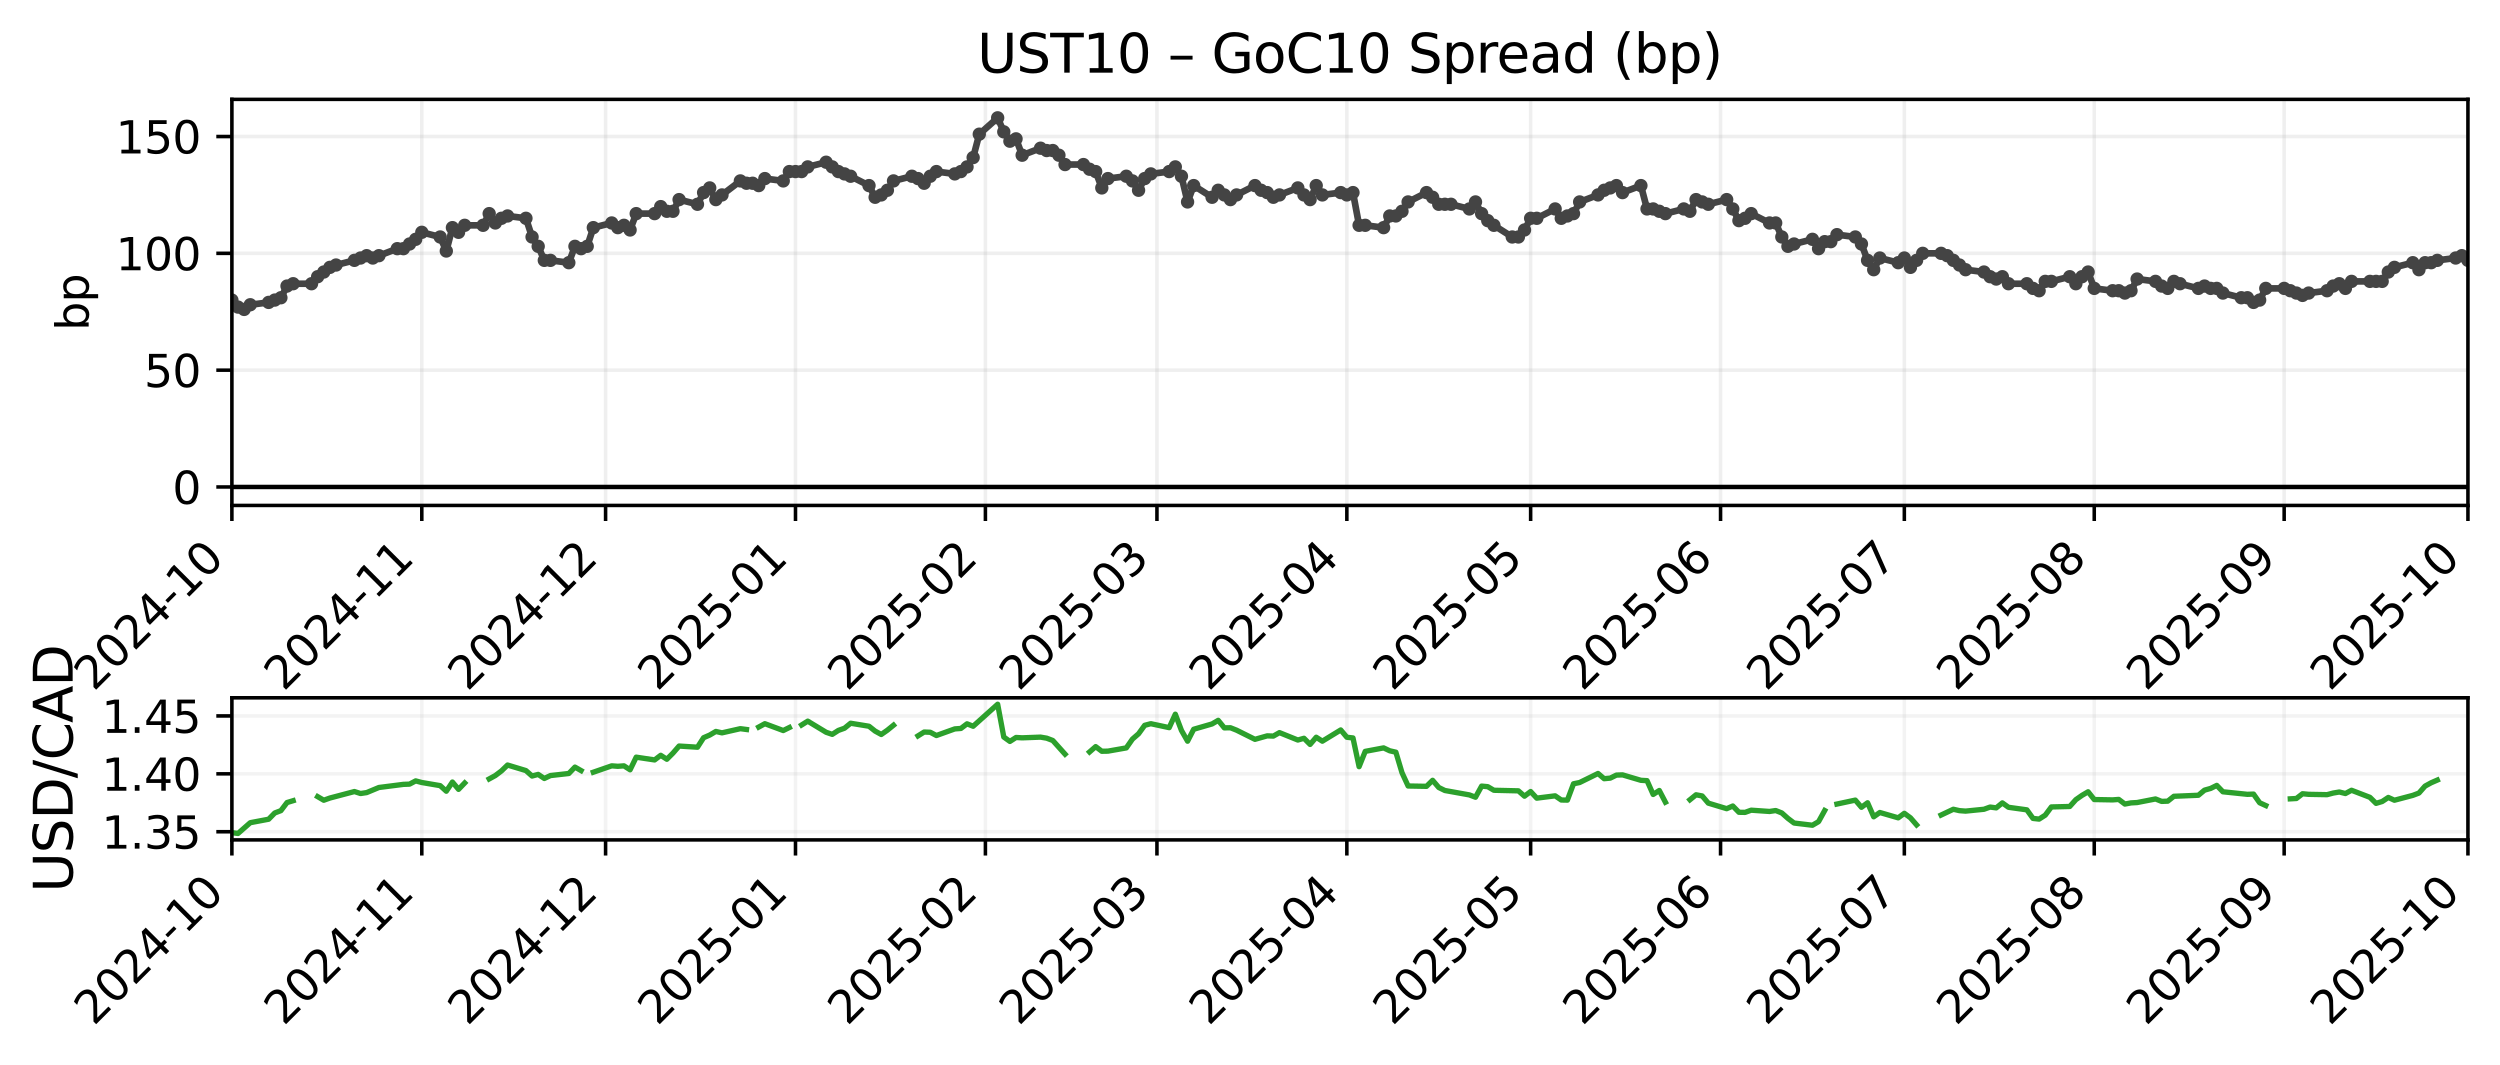 <?xml version="1.0" encoding="utf-8" standalone="no"?>
<!DOCTYPE svg PUBLIC "-//W3C//DTD SVG 1.1//EN"
  "http://www.w3.org/Graphics/SVG/1.1/DTD/svg11.dtd">
<svg xmlns:xlink="http://www.w3.org/1999/xlink" width="561.479pt" height="239.227pt" viewBox="0 0 561.479 239.227" xmlns="http://www.w3.org/2000/svg" version="1.1">
 <defs>
  <style type="text/css">*{stroke-linejoin: round; stroke-linecap: butt}</style>
 </defs>
 <g id="figure_1">
  <g id="patch_1">
   <path d="M -0 239.227 
L 561.479 239.227 
L 561.479 0 
L -0 0 
z
" style="fill: #ffffff"/>
  </g>
  <g id="axes_1">
   <g id="patch_2">
    <path d="M 52.079 113.518 
L 554.279 113.518 
L 554.279 22.318 
L 52.079 22.318 
z
" style="fill: #ffffff"/>
   </g>
   <g id="matplotlib.axis_1">
    <g id="xtick_1">
     <g id="line2d_1">
      <path d="M 52.079 113.518 
L 52.079 22.318 
" clip-path="url(#p9ce87a2ca6)" style="fill: none; stroke: #b0b0b0; stroke-opacity: 0.2; stroke-width: 0.8; stroke-linecap: square"/>
     </g>
     <g id="line2d_2">
      <defs>
       <path id="mcb0f07dafc" d="M 0 0 
L 0 3.5 
" style="stroke: #000000; stroke-width: 0.8"/>
      </defs>
      <g>
       <use xlink:href="#mcb0f07dafc" x="52.079" y="113.518" style="stroke: #000000; stroke-width: 0.8"/>
      </g>
     </g>
     <g id="text_1">
      <!-- 2024-10 -->
      <g transform="translate(21.064 155.436) rotate(-45) scale(0.1 -0.1)">
       <defs>
        <path id="DejaVuSans-32" d="M 1228 531 
L 3431 531 
L 3431 0 
L 469 0 
L 469 531 
Q 828 903 1448 1529 
Q 2069 2156 2228 2338 
Q 2531 2678 2651 2914 
Q 2772 3150 2772 3378 
Q 2772 3750 2511 3984 
Q 2250 4219 1831 4219 
Q 1534 4219 1204 4116 
Q 875 4013 500 3803 
L 500 4441 
Q 881 4594 1212 4672 
Q 1544 4750 1819 4750 
Q 2544 4750 2975 4387 
Q 3406 4025 3406 3419 
Q 3406 3131 3298 2873 
Q 3191 2616 2906 2266 
Q 2828 2175 2409 1742 
Q 1991 1309 1228 531 
z
" transform="scale(0.016)"/>
        <path id="DejaVuSans-30" d="M 2034 4250 
Q 1547 4250 1301 3770 
Q 1056 3291 1056 2328 
Q 1056 1369 1301 889 
Q 1547 409 2034 409 
Q 2525 409 2770 889 
Q 3016 1369 3016 2328 
Q 3016 3291 2770 3770 
Q 2525 4250 2034 4250 
z
M 2034 4750 
Q 2819 4750 3233 4129 
Q 3647 3509 3647 2328 
Q 3647 1150 3233 529 
Q 2819 -91 2034 -91 
Q 1250 -91 836 529 
Q 422 1150 422 2328 
Q 422 3509 836 4129 
Q 1250 4750 2034 4750 
z
" transform="scale(0.016)"/>
        <path id="DejaVuSans-34" d="M 2419 4116 
L 825 1625 
L 2419 1625 
L 2419 4116 
z
M 2253 4666 
L 3047 4666 
L 3047 1625 
L 3713 1625 
L 3713 1100 
L 3047 1100 
L 3047 0 
L 2419 0 
L 2419 1100 
L 313 1100 
L 313 1709 
L 2253 4666 
z
" transform="scale(0.016)"/>
        <path id="DejaVuSans-2d" d="M 313 2009 
L 1997 2009 
L 1997 1497 
L 313 1497 
L 313 2009 
z
" transform="scale(0.016)"/>
        <path id="DejaVuSans-31" d="M 794 531 
L 1825 531 
L 1825 4091 
L 703 3866 
L 703 4441 
L 1819 4666 
L 2450 4666 
L 2450 531 
L 3481 531 
L 3481 0 
L 794 0 
L 794 531 
z
" transform="scale(0.016)"/>
       </defs>
       <use xlink:href="#DejaVuSans-32"/>
       <use xlink:href="#DejaVuSans-30" transform="translate(63.623 0)"/>
       <use xlink:href="#DejaVuSans-32" transform="translate(127.246 0)"/>
       <use xlink:href="#DejaVuSans-34" transform="translate(190.869 0)"/>
       <use xlink:href="#DejaVuSans-2d" transform="translate(254.492 0)"/>
       <use xlink:href="#DejaVuSans-31" transform="translate(290.576 0)"/>
       <use xlink:href="#DejaVuSans-30" transform="translate(354.199 0)"/>
      </g>
     </g>
    </g>
    <g id="xtick_2">
     <g id="line2d_3">
      <path d="M 94.732 113.518 
L 94.732 22.318 
" clip-path="url(#p9ce87a2ca6)" style="fill: none; stroke: #b0b0b0; stroke-opacity: 0.2; stroke-width: 0.8; stroke-linecap: square"/>
     </g>
     <g id="line2d_4">
      <g>
       <use xlink:href="#mcb0f07dafc" x="94.732" y="113.518" style="stroke: #000000; stroke-width: 0.8"/>
      </g>
     </g>
     <g id="text_2">
      <!-- 2024-11 -->
      <g transform="translate(63.717 155.436) rotate(-45) scale(0.1 -0.1)">
       <use xlink:href="#DejaVuSans-32"/>
       <use xlink:href="#DejaVuSans-30" transform="translate(63.623 0)"/>
       <use xlink:href="#DejaVuSans-32" transform="translate(127.246 0)"/>
       <use xlink:href="#DejaVuSans-34" transform="translate(190.869 0)"/>
       <use xlink:href="#DejaVuSans-2d" transform="translate(254.492 0)"/>
       <use xlink:href="#DejaVuSans-31" transform="translate(290.576 0)"/>
       <use xlink:href="#DejaVuSans-31" transform="translate(354.199 0)"/>
      </g>
     </g>
    </g>
    <g id="xtick_3">
     <g id="line2d_5">
      <path d="M 136.009 113.518 
L 136.009 22.318 
" clip-path="url(#p9ce87a2ca6)" style="fill: none; stroke: #b0b0b0; stroke-opacity: 0.2; stroke-width: 0.8; stroke-linecap: square"/>
     </g>
     <g id="line2d_6">
      <g>
       <use xlink:href="#mcb0f07dafc" x="136.009" y="113.518" style="stroke: #000000; stroke-width: 0.8"/>
      </g>
     </g>
     <g id="text_3">
      <!-- 2024-12 -->
      <g transform="translate(104.993 155.436) rotate(-45) scale(0.1 -0.1)">
       <use xlink:href="#DejaVuSans-32"/>
       <use xlink:href="#DejaVuSans-30" transform="translate(63.623 0)"/>
       <use xlink:href="#DejaVuSans-32" transform="translate(127.246 0)"/>
       <use xlink:href="#DejaVuSans-34" transform="translate(190.869 0)"/>
       <use xlink:href="#DejaVuSans-2d" transform="translate(254.492 0)"/>
       <use xlink:href="#DejaVuSans-31" transform="translate(290.576 0)"/>
       <use xlink:href="#DejaVuSans-32" transform="translate(354.199 0)"/>
      </g>
     </g>
    </g>
    <g id="xtick_4">
     <g id="line2d_7">
      <path d="M 178.661 113.518 
L 178.661 22.318 
" clip-path="url(#p9ce87a2ca6)" style="fill: none; stroke: #b0b0b0; stroke-opacity: 0.2; stroke-width: 0.8; stroke-linecap: square"/>
     </g>
     <g id="line2d_8">
      <g>
       <use xlink:href="#mcb0f07dafc" x="178.661" y="113.518" style="stroke: #000000; stroke-width: 0.8"/>
      </g>
     </g>
     <g id="text_4">
      <!-- 2025-01 -->
      <g transform="translate(147.646 155.436) rotate(-45) scale(0.1 -0.1)">
       <defs>
        <path id="DejaVuSans-35" d="M 691 4666 
L 3169 4666 
L 3169 4134 
L 1269 4134 
L 1269 2991 
Q 1406 3038 1543 3061 
Q 1681 3084 1819 3084 
Q 2600 3084 3056 2656 
Q 3513 2228 3513 1497 
Q 3513 744 3044 326 
Q 2575 -91 1722 -91 
Q 1428 -91 1123 -41 
Q 819 9 494 109 
L 494 744 
Q 775 591 1075 516 
Q 1375 441 1709 441 
Q 2250 441 2565 725 
Q 2881 1009 2881 1497 
Q 2881 1984 2565 2268 
Q 2250 2553 1709 2553 
Q 1456 2553 1204 2497 
Q 953 2441 691 2322 
L 691 4666 
z
" transform="scale(0.016)"/>
       </defs>
       <use xlink:href="#DejaVuSans-32"/>
       <use xlink:href="#DejaVuSans-30" transform="translate(63.623 0)"/>
       <use xlink:href="#DejaVuSans-32" transform="translate(127.246 0)"/>
       <use xlink:href="#DejaVuSans-35" transform="translate(190.869 0)"/>
       <use xlink:href="#DejaVuSans-2d" transform="translate(254.492 0)"/>
       <use xlink:href="#DejaVuSans-30" transform="translate(290.576 0)"/>
       <use xlink:href="#DejaVuSans-31" transform="translate(354.199 0)"/>
      </g>
     </g>
    </g>
    <g id="xtick_5">
     <g id="line2d_9">
      <path d="M 221.314 113.518 
L 221.314 22.318 
" clip-path="url(#p9ce87a2ca6)" style="fill: none; stroke: #b0b0b0; stroke-opacity: 0.2; stroke-width: 0.8; stroke-linecap: square"/>
     </g>
     <g id="line2d_10">
      <g>
       <use xlink:href="#mcb0f07dafc" x="221.314" y="113.518" style="stroke: #000000; stroke-width: 0.8"/>
      </g>
     </g>
     <g id="text_5">
      <!-- 2025-02 -->
      <g transform="translate(190.298 155.436) rotate(-45) scale(0.1 -0.1)">
       <use xlink:href="#DejaVuSans-32"/>
       <use xlink:href="#DejaVuSans-30" transform="translate(63.623 0)"/>
       <use xlink:href="#DejaVuSans-32" transform="translate(127.246 0)"/>
       <use xlink:href="#DejaVuSans-35" transform="translate(190.869 0)"/>
       <use xlink:href="#DejaVuSans-2d" transform="translate(254.492 0)"/>
       <use xlink:href="#DejaVuSans-30" transform="translate(290.576 0)"/>
       <use xlink:href="#DejaVuSans-32" transform="translate(354.199 0)"/>
      </g>
     </g>
    </g>
    <g id="xtick_6">
     <g id="line2d_11">
      <path d="M 259.839 113.518 
L 259.839 22.318 
" clip-path="url(#p9ce87a2ca6)" style="fill: none; stroke: #b0b0b0; stroke-opacity: 0.2; stroke-width: 0.8; stroke-linecap: square"/>
     </g>
     <g id="line2d_12">
      <g>
       <use xlink:href="#mcb0f07dafc" x="259.839" y="113.518" style="stroke: #000000; stroke-width: 0.8"/>
      </g>
     </g>
     <g id="text_6">
      <!-- 2025-03 -->
      <g transform="translate(228.823 155.436) rotate(-45) scale(0.1 -0.1)">
       <defs>
        <path id="DejaVuSans-33" d="M 2597 2516 
Q 3050 2419 3304 2112 
Q 3559 1806 3559 1356 
Q 3559 666 3084 287 
Q 2609 -91 1734 -91 
Q 1441 -91 1130 -33 
Q 819 25 488 141 
L 488 750 
Q 750 597 1062 519 
Q 1375 441 1716 441 
Q 2309 441 2620 675 
Q 2931 909 2931 1356 
Q 2931 1769 2642 2001 
Q 2353 2234 1838 2234 
L 1294 2234 
L 1294 2753 
L 1863 2753 
Q 2328 2753 2575 2939 
Q 2822 3125 2822 3475 
Q 2822 3834 2567 4026 
Q 2313 4219 1838 4219 
Q 1578 4219 1281 4162 
Q 984 4106 628 3988 
L 628 4550 
Q 988 4650 1302 4700 
Q 1616 4750 1894 4750 
Q 2613 4750 3031 4423 
Q 3450 4097 3450 3541 
Q 3450 3153 3228 2886 
Q 3006 2619 2597 2516 
z
" transform="scale(0.016)"/>
       </defs>
       <use xlink:href="#DejaVuSans-32"/>
       <use xlink:href="#DejaVuSans-30" transform="translate(63.623 0)"/>
       <use xlink:href="#DejaVuSans-32" transform="translate(127.246 0)"/>
       <use xlink:href="#DejaVuSans-35" transform="translate(190.869 0)"/>
       <use xlink:href="#DejaVuSans-2d" transform="translate(254.492 0)"/>
       <use xlink:href="#DejaVuSans-30" transform="translate(290.576 0)"/>
       <use xlink:href="#DejaVuSans-33" transform="translate(354.199 0)"/>
      </g>
     </g>
    </g>
    <g id="xtick_7">
     <g id="line2d_13">
      <path d="M 302.491 113.518 
L 302.491 22.318 
" clip-path="url(#p9ce87a2ca6)" style="fill: none; stroke: #b0b0b0; stroke-opacity: 0.2; stroke-width: 0.8; stroke-linecap: square"/>
     </g>
     <g id="line2d_14">
      <g>
       <use xlink:href="#mcb0f07dafc" x="302.491" y="113.518" style="stroke: #000000; stroke-width: 0.8"/>
      </g>
     </g>
     <g id="text_7">
      <!-- 2025-04 -->
      <g transform="translate(271.476 155.436) rotate(-45) scale(0.1 -0.1)">
       <use xlink:href="#DejaVuSans-32"/>
       <use xlink:href="#DejaVuSans-30" transform="translate(63.623 0)"/>
       <use xlink:href="#DejaVuSans-32" transform="translate(127.246 0)"/>
       <use xlink:href="#DejaVuSans-35" transform="translate(190.869 0)"/>
       <use xlink:href="#DejaVuSans-2d" transform="translate(254.492 0)"/>
       <use xlink:href="#DejaVuSans-30" transform="translate(290.576 0)"/>
       <use xlink:href="#DejaVuSans-34" transform="translate(354.199 0)"/>
      </g>
     </g>
    </g>
    <g id="xtick_8">
     <g id="line2d_15">
      <path d="M 343.768 113.518 
L 343.768 22.318 
" clip-path="url(#p9ce87a2ca6)" style="fill: none; stroke: #b0b0b0; stroke-opacity: 0.2; stroke-width: 0.8; stroke-linecap: square"/>
     </g>
     <g id="line2d_16">
      <g>
       <use xlink:href="#mcb0f07dafc" x="343.768" y="113.518" style="stroke: #000000; stroke-width: 0.8"/>
      </g>
     </g>
     <g id="text_8">
      <!-- 2025-05 -->
      <g transform="translate(312.753 155.436) rotate(-45) scale(0.1 -0.1)">
       <use xlink:href="#DejaVuSans-32"/>
       <use xlink:href="#DejaVuSans-30" transform="translate(63.623 0)"/>
       <use xlink:href="#DejaVuSans-32" transform="translate(127.246 0)"/>
       <use xlink:href="#DejaVuSans-35" transform="translate(190.869 0)"/>
       <use xlink:href="#DejaVuSans-2d" transform="translate(254.492 0)"/>
       <use xlink:href="#DejaVuSans-30" transform="translate(290.576 0)"/>
       <use xlink:href="#DejaVuSans-35" transform="translate(354.199 0)"/>
      </g>
     </g>
    </g>
    <g id="xtick_9">
     <g id="line2d_17">
      <path d="M 386.421 113.518 
L 386.421 22.318 
" clip-path="url(#p9ce87a2ca6)" style="fill: none; stroke: #b0b0b0; stroke-opacity: 0.2; stroke-width: 0.8; stroke-linecap: square"/>
     </g>
     <g id="line2d_18">
      <g>
       <use xlink:href="#mcb0f07dafc" x="386.421" y="113.518" style="stroke: #000000; stroke-width: 0.8"/>
      </g>
     </g>
     <g id="text_9">
      <!-- 2025-06 -->
      <g transform="translate(355.405 155.436) rotate(-45) scale(0.1 -0.1)">
       <defs>
        <path id="DejaVuSans-36" d="M 2113 2584 
Q 1688 2584 1439 2293 
Q 1191 2003 1191 1497 
Q 1191 994 1439 701 
Q 1688 409 2113 409 
Q 2538 409 2786 701 
Q 3034 994 3034 1497 
Q 3034 2003 2786 2293 
Q 2538 2584 2113 2584 
z
M 3366 4563 
L 3366 3988 
Q 3128 4100 2886 4159 
Q 2644 4219 2406 4219 
Q 1781 4219 1451 3797 
Q 1122 3375 1075 2522 
Q 1259 2794 1537 2939 
Q 1816 3084 2150 3084 
Q 2853 3084 3261 2657 
Q 3669 2231 3669 1497 
Q 3669 778 3244 343 
Q 2819 -91 2113 -91 
Q 1303 -91 875 529 
Q 447 1150 447 2328 
Q 447 3434 972 4092 
Q 1497 4750 2381 4750 
Q 2619 4750 2861 4703 
Q 3103 4656 3366 4563 
z
" transform="scale(0.016)"/>
       </defs>
       <use xlink:href="#DejaVuSans-32"/>
       <use xlink:href="#DejaVuSans-30" transform="translate(63.623 0)"/>
       <use xlink:href="#DejaVuSans-32" transform="translate(127.246 0)"/>
       <use xlink:href="#DejaVuSans-35" transform="translate(190.869 0)"/>
       <use xlink:href="#DejaVuSans-2d" transform="translate(254.492 0)"/>
       <use xlink:href="#DejaVuSans-30" transform="translate(290.576 0)"/>
       <use xlink:href="#DejaVuSans-36" transform="translate(354.199 0)"/>
      </g>
     </g>
    </g>
    <g id="xtick_10">
     <g id="line2d_19">
      <path d="M 427.697 113.518 
L 427.697 22.318 
" clip-path="url(#p9ce87a2ca6)" style="fill: none; stroke: #b0b0b0; stroke-opacity: 0.2; stroke-width: 0.8; stroke-linecap: square"/>
     </g>
     <g id="line2d_20">
      <g>
       <use xlink:href="#mcb0f07dafc" x="427.697" y="113.518" style="stroke: #000000; stroke-width: 0.8"/>
      </g>
     </g>
     <g id="text_10">
      <!-- 2025-07 -->
      <g transform="translate(396.682 155.436) rotate(-45) scale(0.1 -0.1)">
       <defs>
        <path id="DejaVuSans-37" d="M 525 4666 
L 3525 4666 
L 3525 4397 
L 1831 0 
L 1172 0 
L 2766 4134 
L 525 4134 
L 525 4666 
z
" transform="scale(0.016)"/>
       </defs>
       <use xlink:href="#DejaVuSans-32"/>
       <use xlink:href="#DejaVuSans-30" transform="translate(63.623 0)"/>
       <use xlink:href="#DejaVuSans-32" transform="translate(127.246 0)"/>
       <use xlink:href="#DejaVuSans-35" transform="translate(190.869 0)"/>
       <use xlink:href="#DejaVuSans-2d" transform="translate(254.492 0)"/>
       <use xlink:href="#DejaVuSans-30" transform="translate(290.576 0)"/>
       <use xlink:href="#DejaVuSans-37" transform="translate(354.199 0)"/>
      </g>
     </g>
    </g>
    <g id="xtick_11">
     <g id="line2d_21">
      <path d="M 470.35 113.518 
L 470.35 22.318 
" clip-path="url(#p9ce87a2ca6)" style="fill: none; stroke: #b0b0b0; stroke-opacity: 0.2; stroke-width: 0.8; stroke-linecap: square"/>
     </g>
     <g id="line2d_22">
      <g>
       <use xlink:href="#mcb0f07dafc" x="470.35" y="113.518" style="stroke: #000000; stroke-width: 0.8"/>
      </g>
     </g>
     <g id="text_11">
      <!-- 2025-08 -->
      <g transform="translate(439.335 155.436) rotate(-45) scale(0.1 -0.1)">
       <defs>
        <path id="DejaVuSans-38" d="M 2034 2216 
Q 1584 2216 1326 1975 
Q 1069 1734 1069 1313 
Q 1069 891 1326 650 
Q 1584 409 2034 409 
Q 2484 409 2743 651 
Q 3003 894 3003 1313 
Q 3003 1734 2745 1975 
Q 2488 2216 2034 2216 
z
M 1403 2484 
Q 997 2584 770 2862 
Q 544 3141 544 3541 
Q 544 4100 942 4425 
Q 1341 4750 2034 4750 
Q 2731 4750 3128 4425 
Q 3525 4100 3525 3541 
Q 3525 3141 3298 2862 
Q 3072 2584 2669 2484 
Q 3125 2378 3379 2068 
Q 3634 1759 3634 1313 
Q 3634 634 3220 271 
Q 2806 -91 2034 -91 
Q 1263 -91 848 271 
Q 434 634 434 1313 
Q 434 1759 690 2068 
Q 947 2378 1403 2484 
z
M 1172 3481 
Q 1172 3119 1398 2916 
Q 1625 2713 2034 2713 
Q 2441 2713 2670 2916 
Q 2900 3119 2900 3481 
Q 2900 3844 2670 4047 
Q 2441 4250 2034 4250 
Q 1625 4250 1398 4047 
Q 1172 3844 1172 3481 
z
" transform="scale(0.016)"/>
       </defs>
       <use xlink:href="#DejaVuSans-32"/>
       <use xlink:href="#DejaVuSans-30" transform="translate(63.623 0)"/>
       <use xlink:href="#DejaVuSans-32" transform="translate(127.246 0)"/>
       <use xlink:href="#DejaVuSans-35" transform="translate(190.869 0)"/>
       <use xlink:href="#DejaVuSans-2d" transform="translate(254.492 0)"/>
       <use xlink:href="#DejaVuSans-30" transform="translate(290.576 0)"/>
       <use xlink:href="#DejaVuSans-38" transform="translate(354.199 0)"/>
      </g>
     </g>
    </g>
    <g id="xtick_12">
     <g id="line2d_23">
      <path d="M 513.003 113.518 
L 513.003 22.318 
" clip-path="url(#p9ce87a2ca6)" style="fill: none; stroke: #b0b0b0; stroke-opacity: 0.2; stroke-width: 0.8; stroke-linecap: square"/>
     </g>
     <g id="line2d_24">
      <g>
       <use xlink:href="#mcb0f07dafc" x="513.003" y="113.518" style="stroke: #000000; stroke-width: 0.8"/>
      </g>
     </g>
     <g id="text_12">
      <!-- 2025-09 -->
      <g transform="translate(481.987 155.436) rotate(-45) scale(0.1 -0.1)">
       <defs>
        <path id="DejaVuSans-39" d="M 703 97 
L 703 672 
Q 941 559 1184 500 
Q 1428 441 1663 441 
Q 2288 441 2617 861 
Q 2947 1281 2994 2138 
Q 2813 1869 2534 1725 
Q 2256 1581 1919 1581 
Q 1219 1581 811 2004 
Q 403 2428 403 3163 
Q 403 3881 828 4315 
Q 1253 4750 1959 4750 
Q 2769 4750 3195 4129 
Q 3622 3509 3622 2328 
Q 3622 1225 3098 567 
Q 2575 -91 1691 -91 
Q 1453 -91 1209 -44 
Q 966 3 703 97 
z
M 1959 2075 
Q 2384 2075 2632 2365 
Q 2881 2656 2881 3163 
Q 2881 3666 2632 3958 
Q 2384 4250 1959 4250 
Q 1534 4250 1286 3958 
Q 1038 3666 1038 3163 
Q 1038 2656 1286 2365 
Q 1534 2075 1959 2075 
z
" transform="scale(0.016)"/>
       </defs>
       <use xlink:href="#DejaVuSans-32"/>
       <use xlink:href="#DejaVuSans-30" transform="translate(63.623 0)"/>
       <use xlink:href="#DejaVuSans-32" transform="translate(127.246 0)"/>
       <use xlink:href="#DejaVuSans-35" transform="translate(190.869 0)"/>
       <use xlink:href="#DejaVuSans-2d" transform="translate(254.492 0)"/>
       <use xlink:href="#DejaVuSans-30" transform="translate(290.576 0)"/>
       <use xlink:href="#DejaVuSans-39" transform="translate(354.199 0)"/>
      </g>
     </g>
    </g>
    <g id="xtick_13">
     <g id="line2d_25">
      <path d="M 554.279 113.518 
L 554.279 22.318 
" clip-path="url(#p9ce87a2ca6)" style="fill: none; stroke: #b0b0b0; stroke-opacity: 0.2; stroke-width: 0.8; stroke-linecap: square"/>
     </g>
     <g id="line2d_26">
      <g>
       <use xlink:href="#mcb0f07dafc" x="554.279" y="113.518" style="stroke: #000000; stroke-width: 0.8"/>
      </g>
     </g>
     <g id="text_13">
      <!-- 2025-10 -->
      <g transform="translate(523.264 155.436) rotate(-45) scale(0.1 -0.1)">
       <use xlink:href="#DejaVuSans-32"/>
       <use xlink:href="#DejaVuSans-30" transform="translate(63.623 0)"/>
       <use xlink:href="#DejaVuSans-32" transform="translate(127.246 0)"/>
       <use xlink:href="#DejaVuSans-35" transform="translate(190.869 0)"/>
       <use xlink:href="#DejaVuSans-2d" transform="translate(254.492 0)"/>
       <use xlink:href="#DejaVuSans-31" transform="translate(290.576 0)"/>
       <use xlink:href="#DejaVuSans-30" transform="translate(354.199 0)"/>
      </g>
     </g>
    </g>
   </g>
   <g id="matplotlib.axis_2">
    <g id="ytick_1">
     <g id="line2d_27">
      <path d="M 52.079 109.373 
L 554.279 109.373 
" clip-path="url(#p9ce87a2ca6)" style="fill: none; stroke: #b0b0b0; stroke-opacity: 0.2; stroke-width: 0.8; stroke-linecap: square"/>
     </g>
     <g id="line2d_28">
      <defs>
       <path id="m2c05fdbfec" d="M 0 0 
L -3.5 0 
" style="stroke: #000000; stroke-width: 0.8"/>
      </defs>
      <g>
       <use xlink:href="#m2c05fdbfec" x="52.079" y="109.373" style="stroke: #000000; stroke-width: 0.8"/>
      </g>
     </g>
     <g id="text_14">
      <!-- 0 -->
      <g transform="translate(38.717 113.172) scale(0.1 -0.1)">
       <use xlink:href="#DejaVuSans-30"/>
      </g>
     </g>
    </g>
    <g id="ytick_2">
     <g id="line2d_29">
      <path d="M 52.079 83.136 
L 554.279 83.136 
" clip-path="url(#p9ce87a2ca6)" style="fill: none; stroke: #b0b0b0; stroke-opacity: 0.2; stroke-width: 0.8; stroke-linecap: square"/>
     </g>
     <g id="line2d_30">
      <g>
       <use xlink:href="#m2c05fdbfec" x="52.079" y="83.136" style="stroke: #000000; stroke-width: 0.8"/>
      </g>
     </g>
     <g id="text_15">
      <!-- 50 -->
      <g transform="translate(32.354 86.935) scale(0.1 -0.1)">
       <use xlink:href="#DejaVuSans-35"/>
       <use xlink:href="#DejaVuSans-30" transform="translate(63.623 0)"/>
      </g>
     </g>
    </g>
    <g id="ytick_3">
     <g id="line2d_31">
      <path d="M 52.079 56.899 
L 554.279 56.899 
" clip-path="url(#p9ce87a2ca6)" style="fill: none; stroke: #b0b0b0; stroke-opacity: 0.2; stroke-width: 0.8; stroke-linecap: square"/>
     </g>
     <g id="line2d_32">
      <g>
       <use xlink:href="#m2c05fdbfec" x="52.079" y="56.899" style="stroke: #000000; stroke-width: 0.8"/>
      </g>
     </g>
     <g id="text_16">
      <!-- 100 -->
      <g transform="translate(25.992 60.698) scale(0.1 -0.1)">
       <use xlink:href="#DejaVuSans-31"/>
       <use xlink:href="#DejaVuSans-30" transform="translate(63.623 0)"/>
       <use xlink:href="#DejaVuSans-30" transform="translate(127.246 0)"/>
      </g>
     </g>
    </g>
    <g id="ytick_4">
     <g id="line2d_33">
      <path d="M 52.079 30.662 
L 554.279 30.662 
" clip-path="url(#p9ce87a2ca6)" style="fill: none; stroke: #b0b0b0; stroke-opacity: 0.2; stroke-width: 0.8; stroke-linecap: square"/>
     </g>
     <g id="line2d_34">
      <g>
       <use xlink:href="#m2c05fdbfec" x="52.079" y="30.662" style="stroke: #000000; stroke-width: 0.8"/>
      </g>
     </g>
     <g id="text_17">
      <!-- 150 -->
      <g transform="translate(25.992 34.461) scale(0.1 -0.1)">
       <use xlink:href="#DejaVuSans-31"/>
       <use xlink:href="#DejaVuSans-35" transform="translate(63.623 0)"/>
       <use xlink:href="#DejaVuSans-30" transform="translate(127.246 0)"/>
      </g>
     </g>
    </g>
    <g id="text_18">
     <!-- bp -->
     <g transform="translate(19.912 74.267) rotate(-90) scale(0.1 -0.1)">
      <defs>
       <path id="DejaVuSans-62" d="M 3116 1747 
Q 3116 2381 2855 2742 
Q 2594 3103 2138 3103 
Q 1681 3103 1420 2742 
Q 1159 2381 1159 1747 
Q 1159 1113 1420 752 
Q 1681 391 2138 391 
Q 2594 391 2855 752 
Q 3116 1113 3116 1747 
z
M 1159 2969 
Q 1341 3281 1617 3432 
Q 1894 3584 2278 3584 
Q 2916 3584 3314 3078 
Q 3713 2572 3713 1747 
Q 3713 922 3314 415 
Q 2916 -91 2278 -91 
Q 1894 -91 1617 61 
Q 1341 213 1159 525 
L 1159 0 
L 581 0 
L 581 4863 
L 1159 4863 
L 1159 2969 
z
" transform="scale(0.016)"/>
       <path id="DejaVuSans-70" d="M 1159 525 
L 1159 -1331 
L 581 -1331 
L 581 3500 
L 1159 3500 
L 1159 2969 
Q 1341 3281 1617 3432 
Q 1894 3584 2278 3584 
Q 2916 3584 3314 3078 
Q 3713 2572 3713 1747 
Q 3713 922 3314 415 
Q 2916 -91 2278 -91 
Q 1894 -91 1617 61 
Q 1341 213 1159 525 
z
M 3116 1747 
Q 3116 2381 2855 2742 
Q 2594 3103 2138 3103 
Q 1681 3103 1420 2742 
Q 1159 2381 1159 1747 
Q 1159 1113 1420 752 
Q 1681 391 2138 391 
Q 2594 391 2855 752 
Q 3116 1113 3116 1747 
z
" transform="scale(0.016)"/>
      </defs>
      <use xlink:href="#DejaVuSans-62"/>
      <use xlink:href="#DejaVuSans-70" transform="translate(63.477 0)"/>
     </g>
    </g>
   </g>
   <g id="line2d_35">
    <path d="M 52.079 67.393 
L 53.455 68.968 
L 54.831 69.492 
L 56.207 68.443 
L 60.335 67.918 
L 63.086 66.869 
L 64.462 64.245 
L 65.838 63.72 
L 69.966 63.72 
L 71.342 62.146 
L 74.094 60.047 
L 75.47 59.522 
L 79.597 58.473 
L 82.349 57.423 
L 83.725 57.948 
L 89.228 55.849 
L 90.604 55.849 
L 93.356 53.75 
L 94.732 52.176 
L 98.86 53.225 
L 100.236 56.374 
L 101.611 51.126 
L 102.987 52.176 
L 104.363 50.602 
L 108.491 50.602 
L 109.867 47.978 
L 111.243 50.077 
L 112.619 49.027 
L 113.994 48.503 
L 118.122 49.027 
L 119.498 53.225 
L 120.874 55.324 
L 122.25 58.473 
L 123.626 58.473 
L 127.753 58.998 
L 129.129 55.324 
L 130.505 55.849 
L 131.881 55.324 
L 133.257 51.126 
L 137.385 50.077 
L 138.76 51.126 
L 140.136 50.602 
L 141.512 51.651 
L 142.888 47.978 
L 147.016 47.978 
L 148.392 46.404 
L 149.768 47.453 
L 151.143 47.453 
L 152.519 44.83 
L 156.647 45.879 
L 158.023 43.255 
L 159.399 42.206 
L 160.775 44.83 
L 166.278 40.632 
L 167.654 41.156 
L 169.03 41.156 
L 170.406 41.681 
L 171.782 40.107 
L 175.91 40.632 
L 177.285 38.533 
L 180.037 38.533 
L 181.413 37.483 
L 185.541 36.434 
L 188.293 38.533 
L 191.044 39.582 
L 195.172 41.681 
L 196.548 44.305 
L 197.924 43.78 
L 199.3 42.731 
L 200.676 40.632 
L 204.803 39.582 
L 206.179 40.107 
L 207.555 41.156 
L 208.931 39.582 
L 210.307 38.533 
L 214.434 39.057 
L 215.81 38.533 
L 217.186 37.483 
L 218.562 35.384 
L 219.938 30.137 
L 224.066 26.464 
L 225.442 29.612 
L 226.817 31.711 
L 228.193 31.186 
L 229.569 34.859 
L 233.697 33.285 
L 235.073 33.81 
L 236.449 33.81 
L 237.825 34.859 
L 239.2 36.958 
L 243.328 36.958 
L 244.704 38.008 
L 246.08 38.533 
L 247.456 42.206 
L 248.832 40.107 
L 252.959 39.582 
L 254.335 40.632 
L 255.711 42.731 
L 257.087 40.107 
L 258.463 39.057 
L 262.591 38.533 
L 263.966 37.483 
L 265.342 39.582 
L 266.718 45.354 
L 268.094 41.681 
L 272.222 44.305 
L 273.598 42.731 
L 276.35 44.83 
L 277.725 43.78 
L 281.853 41.681 
L 283.229 42.731 
L 284.605 43.255 
L 285.981 44.305 
L 291.484 42.206 
L 292.86 43.78 
L 294.236 44.83 
L 295.612 41.681 
L 296.988 43.78 
L 301.116 43.255 
L 302.491 43.78 
L 303.867 43.255 
L 305.243 50.602 
L 306.619 50.602 
L 310.747 51.126 
L 312.123 48.503 
L 313.499 48.503 
L 314.874 47.453 
L 316.25 45.354 
L 320.378 43.255 
L 321.754 44.305 
L 323.13 45.879 
L 325.882 45.879 
L 330.009 46.928 
L 331.385 45.354 
L 332.761 47.978 
L 334.137 49.552 
L 335.513 50.602 
L 339.64 53.225 
L 341.016 53.225 
L 342.392 51.651 
L 343.768 49.027 
L 345.144 49.027 
L 349.272 46.928 
L 350.648 49.027 
L 353.399 47.978 
L 354.775 45.354 
L 358.903 43.78 
L 360.279 42.731 
L 363.031 41.681 
L 364.406 43.255 
L 368.534 41.681 
L 369.91 46.928 
L 371.286 46.928 
L 374.038 47.978 
L 378.165 46.928 
L 379.541 47.453 
L 380.917 44.83 
L 383.669 45.879 
L 387.797 44.83 
L 389.173 46.928 
L 390.548 49.552 
L 391.924 49.027 
L 393.3 47.978 
L 397.428 50.077 
L 398.804 50.077 
L 400.18 53.225 
L 401.556 55.324 
L 402.931 54.8 
L 407.059 53.75 
L 408.435 55.849 
L 409.811 54.275 
L 411.187 54.275 
L 412.563 52.701 
L 416.69 53.225 
L 418.066 54.8 
L 419.442 58.473 
L 420.818 60.572 
L 422.194 57.948 
L 426.322 58.998 
L 427.697 57.948 
L 429.073 60.047 
L 431.825 56.899 
L 435.953 56.899 
L 437.329 57.423 
L 441.456 60.572 
L 445.584 61.096 
L 446.96 62.146 
L 448.336 62.671 
L 449.712 62.146 
L 451.088 63.72 
L 455.215 63.72 
L 456.591 64.77 
L 457.967 65.294 
L 459.343 63.195 
L 460.719 63.195 
L 464.846 62.146 
L 466.222 63.72 
L 467.598 62.146 
L 468.974 61.096 
L 470.35 64.77 
L 474.478 65.294 
L 475.854 65.294 
L 477.23 65.819 
L 478.605 65.294 
L 479.981 62.671 
L 484.109 63.195 
L 485.485 64.245 
L 486.861 64.77 
L 488.237 63.195 
L 489.613 63.72 
L 493.74 64.77 
L 495.116 64.245 
L 496.492 64.77 
L 497.868 64.77 
L 499.244 65.819 
L 503.371 66.869 
L 504.747 66.869 
L 506.123 67.918 
L 507.499 67.393 
L 508.875 64.77 
L 513.003 64.77 
L 517.13 66.344 
L 518.506 65.819 
L 522.634 65.294 
L 524.01 64.245 
L 525.386 63.72 
L 526.762 64.77 
L 528.137 63.195 
L 535.017 63.195 
L 536.393 61.096 
L 537.769 60.047 
L 541.896 58.998 
L 543.272 60.572 
L 544.648 58.998 
L 546.024 58.998 
L 547.4 58.473 
L 551.528 57.948 
L 552.903 57.423 
L 554.279 58.473 
L 554.279 58.473 
" clip-path="url(#p9ce87a2ca6)" style="fill: none; stroke: #444444; stroke-width: 1.5; stroke-linecap: square"/>
    <defs>
     <path id="m51c06b947f" d="M 0 1 
C 0.265 1 0.52 0.895 0.707 0.707 
C 0.895 0.52 1 0.265 1 0 
C 1 -0.265 0.895 -0.52 0.707 -0.707 
C 0.52 -0.895 0.265 -1 0 -1 
C -0.265 -1 -0.52 -0.895 -0.707 -0.707 
C -0.895 -0.52 -1 -0.265 -1 0 
C -1 0.265 -0.895 0.52 -0.707 0.707 
C -0.52 0.895 -0.265 1 0 1 
z
" style="stroke: #444444"/>
    </defs>
    <g clip-path="url(#p9ce87a2ca6)">
     <use xlink:href="#m51c06b947f" x="52.079" y="67.393" style="fill: #444444; stroke: #444444"/>
     <use xlink:href="#m51c06b947f" x="53.455" y="68.968" style="fill: #444444; stroke: #444444"/>
     <use xlink:href="#m51c06b947f" x="54.831" y="69.492" style="fill: #444444; stroke: #444444"/>
     <use xlink:href="#m51c06b947f" x="56.207" y="68.443" style="fill: #444444; stroke: #444444"/>
     <use xlink:href="#m51c06b947f" x="60.335" y="67.918" style="fill: #444444; stroke: #444444"/>
     <use xlink:href="#m51c06b947f" x="61.711" y="67.393" style="fill: #444444; stroke: #444444"/>
     <use xlink:href="#m51c06b947f" x="63.086" y="66.869" style="fill: #444444; stroke: #444444"/>
     <use xlink:href="#m51c06b947f" x="64.462" y="64.245" style="fill: #444444; stroke: #444444"/>
     <use xlink:href="#m51c06b947f" x="65.838" y="63.72" style="fill: #444444; stroke: #444444"/>
     <use xlink:href="#m51c06b947f" x="69.966" y="63.72" style="fill: #444444; stroke: #444444"/>
     <use xlink:href="#m51c06b947f" x="71.342" y="62.146" style="fill: #444444; stroke: #444444"/>
     <use xlink:href="#m51c06b947f" x="72.718" y="61.096" style="fill: #444444; stroke: #444444"/>
     <use xlink:href="#m51c06b947f" x="74.094" y="60.047" style="fill: #444444; stroke: #444444"/>
     <use xlink:href="#m51c06b947f" x="75.47" y="59.522" style="fill: #444444; stroke: #444444"/>
     <use xlink:href="#m51c06b947f" x="79.597" y="58.473" style="fill: #444444; stroke: #444444"/>
     <use xlink:href="#m51c06b947f" x="80.973" y="57.948" style="fill: #444444; stroke: #444444"/>
     <use xlink:href="#m51c06b947f" x="82.349" y="57.423" style="fill: #444444; stroke: #444444"/>
     <use xlink:href="#m51c06b947f" x="83.725" y="57.948" style="fill: #444444; stroke: #444444"/>
     <use xlink:href="#m51c06b947f" x="85.101" y="57.423" style="fill: #444444; stroke: #444444"/>
     <use xlink:href="#m51c06b947f" x="89.228" y="55.849" style="fill: #444444; stroke: #444444"/>
     <use xlink:href="#m51c06b947f" x="90.604" y="55.849" style="fill: #444444; stroke: #444444"/>
     <use xlink:href="#m51c06b947f" x="91.98" y="54.8" style="fill: #444444; stroke: #444444"/>
     <use xlink:href="#m51c06b947f" x="93.356" y="53.75" style="fill: #444444; stroke: #444444"/>
     <use xlink:href="#m51c06b947f" x="94.732" y="52.176" style="fill: #444444; stroke: #444444"/>
     <use xlink:href="#m51c06b947f" x="98.86" y="53.225" style="fill: #444444; stroke: #444444"/>
     <use xlink:href="#m51c06b947f" x="100.236" y="56.374" style="fill: #444444; stroke: #444444"/>
     <use xlink:href="#m51c06b947f" x="101.611" y="51.126" style="fill: #444444; stroke: #444444"/>
     <use xlink:href="#m51c06b947f" x="102.987" y="52.176" style="fill: #444444; stroke: #444444"/>
     <use xlink:href="#m51c06b947f" x="104.363" y="50.602" style="fill: #444444; stroke: #444444"/>
     <use xlink:href="#m51c06b947f" x="108.491" y="50.602" style="fill: #444444; stroke: #444444"/>
     <use xlink:href="#m51c06b947f" x="109.867" y="47.978" style="fill: #444444; stroke: #444444"/>
     <use xlink:href="#m51c06b947f" x="111.243" y="50.077" style="fill: #444444; stroke: #444444"/>
     <use xlink:href="#m51c06b947f" x="112.619" y="49.027" style="fill: #444444; stroke: #444444"/>
     <use xlink:href="#m51c06b947f" x="113.994" y="48.503" style="fill: #444444; stroke: #444444"/>
     <use xlink:href="#m51c06b947f" x="118.122" y="49.027" style="fill: #444444; stroke: #444444"/>
     <use xlink:href="#m51c06b947f" x="119.498" y="53.225" style="fill: #444444; stroke: #444444"/>
     <use xlink:href="#m51c06b947f" x="120.874" y="55.324" style="fill: #444444; stroke: #444444"/>
     <use xlink:href="#m51c06b947f" x="122.25" y="58.473" style="fill: #444444; stroke: #444444"/>
     <use xlink:href="#m51c06b947f" x="123.626" y="58.473" style="fill: #444444; stroke: #444444"/>
     <use xlink:href="#m51c06b947f" x="127.753" y="58.998" style="fill: #444444; stroke: #444444"/>
     <use xlink:href="#m51c06b947f" x="129.129" y="55.324" style="fill: #444444; stroke: #444444"/>
     <use xlink:href="#m51c06b947f" x="130.505" y="55.849" style="fill: #444444; stroke: #444444"/>
     <use xlink:href="#m51c06b947f" x="131.881" y="55.324" style="fill: #444444; stroke: #444444"/>
     <use xlink:href="#m51c06b947f" x="133.257" y="51.126" style="fill: #444444; stroke: #444444"/>
     <use xlink:href="#m51c06b947f" x="137.385" y="50.077" style="fill: #444444; stroke: #444444"/>
     <use xlink:href="#m51c06b947f" x="138.76" y="51.126" style="fill: #444444; stroke: #444444"/>
     <use xlink:href="#m51c06b947f" x="140.136" y="50.602" style="fill: #444444; stroke: #444444"/>
     <use xlink:href="#m51c06b947f" x="141.512" y="51.651" style="fill: #444444; stroke: #444444"/>
     <use xlink:href="#m51c06b947f" x="142.888" y="47.978" style="fill: #444444; stroke: #444444"/>
     <use xlink:href="#m51c06b947f" x="147.016" y="47.978" style="fill: #444444; stroke: #444444"/>
     <use xlink:href="#m51c06b947f" x="148.392" y="46.404" style="fill: #444444; stroke: #444444"/>
     <use xlink:href="#m51c06b947f" x="149.768" y="47.453" style="fill: #444444; stroke: #444444"/>
     <use xlink:href="#m51c06b947f" x="151.143" y="47.453" style="fill: #444444; stroke: #444444"/>
     <use xlink:href="#m51c06b947f" x="152.519" y="44.83" style="fill: #444444; stroke: #444444"/>
     <use xlink:href="#m51c06b947f" x="156.647" y="45.879" style="fill: #444444; stroke: #444444"/>
     <use xlink:href="#m51c06b947f" x="158.023" y="43.255" style="fill: #444444; stroke: #444444"/>
     <use xlink:href="#m51c06b947f" x="159.399" y="42.206" style="fill: #444444; stroke: #444444"/>
     <use xlink:href="#m51c06b947f" x="160.775" y="44.83" style="fill: #444444; stroke: #444444"/>
     <use xlink:href="#m51c06b947f" x="162.151" y="43.78" style="fill: #444444; stroke: #444444"/>
     <use xlink:href="#m51c06b947f" x="166.278" y="40.632" style="fill: #444444; stroke: #444444"/>
     <use xlink:href="#m51c06b947f" x="167.654" y="41.156" style="fill: #444444; stroke: #444444"/>
     <use xlink:href="#m51c06b947f" x="169.03" y="41.156" style="fill: #444444; stroke: #444444"/>
     <use xlink:href="#m51c06b947f" x="170.406" y="41.681" style="fill: #444444; stroke: #444444"/>
     <use xlink:href="#m51c06b947f" x="171.782" y="40.107" style="fill: #444444; stroke: #444444"/>
     <use xlink:href="#m51c06b947f" x="175.91" y="40.632" style="fill: #444444; stroke: #444444"/>
     <use xlink:href="#m51c06b947f" x="177.285" y="38.533" style="fill: #444444; stroke: #444444"/>
     <use xlink:href="#m51c06b947f" x="178.661" y="38.533" style="fill: #444444; stroke: #444444"/>
     <use xlink:href="#m51c06b947f" x="180.037" y="38.533" style="fill: #444444; stroke: #444444"/>
     <use xlink:href="#m51c06b947f" x="181.413" y="37.483" style="fill: #444444; stroke: #444444"/>
     <use xlink:href="#m51c06b947f" x="185.541" y="36.434" style="fill: #444444; stroke: #444444"/>
     <use xlink:href="#m51c06b947f" x="186.917" y="37.483" style="fill: #444444; stroke: #444444"/>
     <use xlink:href="#m51c06b947f" x="188.293" y="38.533" style="fill: #444444; stroke: #444444"/>
     <use xlink:href="#m51c06b947f" x="189.668" y="39.057" style="fill: #444444; stroke: #444444"/>
     <use xlink:href="#m51c06b947f" x="191.044" y="39.582" style="fill: #444444; stroke: #444444"/>
     <use xlink:href="#m51c06b947f" x="195.172" y="41.681" style="fill: #444444; stroke: #444444"/>
     <use xlink:href="#m51c06b947f" x="196.548" y="44.305" style="fill: #444444; stroke: #444444"/>
     <use xlink:href="#m51c06b947f" x="197.924" y="43.78" style="fill: #444444; stroke: #444444"/>
     <use xlink:href="#m51c06b947f" x="199.3" y="42.731" style="fill: #444444; stroke: #444444"/>
     <use xlink:href="#m51c06b947f" x="200.676" y="40.632" style="fill: #444444; stroke: #444444"/>
     <use xlink:href="#m51c06b947f" x="204.803" y="39.582" style="fill: #444444; stroke: #444444"/>
     <use xlink:href="#m51c06b947f" x="206.179" y="40.107" style="fill: #444444; stroke: #444444"/>
     <use xlink:href="#m51c06b947f" x="207.555" y="41.156" style="fill: #444444; stroke: #444444"/>
     <use xlink:href="#m51c06b947f" x="208.931" y="39.582" style="fill: #444444; stroke: #444444"/>
     <use xlink:href="#m51c06b947f" x="210.307" y="38.533" style="fill: #444444; stroke: #444444"/>
     <use xlink:href="#m51c06b947f" x="214.434" y="39.057" style="fill: #444444; stroke: #444444"/>
     <use xlink:href="#m51c06b947f" x="215.81" y="38.533" style="fill: #444444; stroke: #444444"/>
     <use xlink:href="#m51c06b947f" x="217.186" y="37.483" style="fill: #444444; stroke: #444444"/>
     <use xlink:href="#m51c06b947f" x="218.562" y="35.384" style="fill: #444444; stroke: #444444"/>
     <use xlink:href="#m51c06b947f" x="219.938" y="30.137" style="fill: #444444; stroke: #444444"/>
     <use xlink:href="#m51c06b947f" x="224.066" y="26.464" style="fill: #444444; stroke: #444444"/>
     <use xlink:href="#m51c06b947f" x="225.442" y="29.612" style="fill: #444444; stroke: #444444"/>
     <use xlink:href="#m51c06b947f" x="226.817" y="31.711" style="fill: #444444; stroke: #444444"/>
     <use xlink:href="#m51c06b947f" x="228.193" y="31.186" style="fill: #444444; stroke: #444444"/>
     <use xlink:href="#m51c06b947f" x="229.569" y="34.859" style="fill: #444444; stroke: #444444"/>
     <use xlink:href="#m51c06b947f" x="233.697" y="33.285" style="fill: #444444; stroke: #444444"/>
     <use xlink:href="#m51c06b947f" x="235.073" y="33.81" style="fill: #444444; stroke: #444444"/>
     <use xlink:href="#m51c06b947f" x="236.449" y="33.81" style="fill: #444444; stroke: #444444"/>
     <use xlink:href="#m51c06b947f" x="237.825" y="34.859" style="fill: #444444; stroke: #444444"/>
     <use xlink:href="#m51c06b947f" x="239.2" y="36.958" style="fill: #444444; stroke: #444444"/>
     <use xlink:href="#m51c06b947f" x="243.328" y="36.958" style="fill: #444444; stroke: #444444"/>
     <use xlink:href="#m51c06b947f" x="244.704" y="38.008" style="fill: #444444; stroke: #444444"/>
     <use xlink:href="#m51c06b947f" x="246.08" y="38.533" style="fill: #444444; stroke: #444444"/>
     <use xlink:href="#m51c06b947f" x="247.456" y="42.206" style="fill: #444444; stroke: #444444"/>
     <use xlink:href="#m51c06b947f" x="248.832" y="40.107" style="fill: #444444; stroke: #444444"/>
     <use xlink:href="#m51c06b947f" x="252.959" y="39.582" style="fill: #444444; stroke: #444444"/>
     <use xlink:href="#m51c06b947f" x="254.335" y="40.632" style="fill: #444444; stroke: #444444"/>
     <use xlink:href="#m51c06b947f" x="255.711" y="42.731" style="fill: #444444; stroke: #444444"/>
     <use xlink:href="#m51c06b947f" x="257.087" y="40.107" style="fill: #444444; stroke: #444444"/>
     <use xlink:href="#m51c06b947f" x="258.463" y="39.057" style="fill: #444444; stroke: #444444"/>
     <use xlink:href="#m51c06b947f" x="262.591" y="38.533" style="fill: #444444; stroke: #444444"/>
     <use xlink:href="#m51c06b947f" x="263.966" y="37.483" style="fill: #444444; stroke: #444444"/>
     <use xlink:href="#m51c06b947f" x="265.342" y="39.582" style="fill: #444444; stroke: #444444"/>
     <use xlink:href="#m51c06b947f" x="266.718" y="45.354" style="fill: #444444; stroke: #444444"/>
     <use xlink:href="#m51c06b947f" x="268.094" y="41.681" style="fill: #444444; stroke: #444444"/>
     <use xlink:href="#m51c06b947f" x="272.222" y="44.305" style="fill: #444444; stroke: #444444"/>
     <use xlink:href="#m51c06b947f" x="273.598" y="42.731" style="fill: #444444; stroke: #444444"/>
     <use xlink:href="#m51c06b947f" x="274.974" y="43.78" style="fill: #444444; stroke: #444444"/>
     <use xlink:href="#m51c06b947f" x="276.35" y="44.83" style="fill: #444444; stroke: #444444"/>
     <use xlink:href="#m51c06b947f" x="277.725" y="43.78" style="fill: #444444; stroke: #444444"/>
     <use xlink:href="#m51c06b947f" x="281.853" y="41.681" style="fill: #444444; stroke: #444444"/>
     <use xlink:href="#m51c06b947f" x="283.229" y="42.731" style="fill: #444444; stroke: #444444"/>
     <use xlink:href="#m51c06b947f" x="284.605" y="43.255" style="fill: #444444; stroke: #444444"/>
     <use xlink:href="#m51c06b947f" x="285.981" y="44.305" style="fill: #444444; stroke: #444444"/>
     <use xlink:href="#m51c06b947f" x="287.357" y="43.78" style="fill: #444444; stroke: #444444"/>
     <use xlink:href="#m51c06b947f" x="291.484" y="42.206" style="fill: #444444; stroke: #444444"/>
     <use xlink:href="#m51c06b947f" x="292.86" y="43.78" style="fill: #444444; stroke: #444444"/>
     <use xlink:href="#m51c06b947f" x="294.236" y="44.83" style="fill: #444444; stroke: #444444"/>
     <use xlink:href="#m51c06b947f" x="295.612" y="41.681" style="fill: #444444; stroke: #444444"/>
     <use xlink:href="#m51c06b947f" x="296.988" y="43.78" style="fill: #444444; stroke: #444444"/>
     <use xlink:href="#m51c06b947f" x="301.116" y="43.255" style="fill: #444444; stroke: #444444"/>
     <use xlink:href="#m51c06b947f" x="302.491" y="43.78" style="fill: #444444; stroke: #444444"/>
     <use xlink:href="#m51c06b947f" x="303.867" y="43.255" style="fill: #444444; stroke: #444444"/>
     <use xlink:href="#m51c06b947f" x="305.243" y="50.602" style="fill: #444444; stroke: #444444"/>
     <use xlink:href="#m51c06b947f" x="306.619" y="50.602" style="fill: #444444; stroke: #444444"/>
     <use xlink:href="#m51c06b947f" x="310.747" y="51.126" style="fill: #444444; stroke: #444444"/>
     <use xlink:href="#m51c06b947f" x="312.123" y="48.503" style="fill: #444444; stroke: #444444"/>
     <use xlink:href="#m51c06b947f" x="313.499" y="48.503" style="fill: #444444; stroke: #444444"/>
     <use xlink:href="#m51c06b947f" x="314.874" y="47.453" style="fill: #444444; stroke: #444444"/>
     <use xlink:href="#m51c06b947f" x="316.25" y="45.354" style="fill: #444444; stroke: #444444"/>
     <use xlink:href="#m51c06b947f" x="320.378" y="43.255" style="fill: #444444; stroke: #444444"/>
     <use xlink:href="#m51c06b947f" x="321.754" y="44.305" style="fill: #444444; stroke: #444444"/>
     <use xlink:href="#m51c06b947f" x="323.13" y="45.879" style="fill: #444444; stroke: #444444"/>
     <use xlink:href="#m51c06b947f" x="324.506" y="45.879" style="fill: #444444; stroke: #444444"/>
     <use xlink:href="#m51c06b947f" x="325.882" y="45.879" style="fill: #444444; stroke: #444444"/>
     <use xlink:href="#m51c06b947f" x="330.009" y="46.928" style="fill: #444444; stroke: #444444"/>
     <use xlink:href="#m51c06b947f" x="331.385" y="45.354" style="fill: #444444; stroke: #444444"/>
     <use xlink:href="#m51c06b947f" x="332.761" y="47.978" style="fill: #444444; stroke: #444444"/>
     <use xlink:href="#m51c06b947f" x="334.137" y="49.552" style="fill: #444444; stroke: #444444"/>
     <use xlink:href="#m51c06b947f" x="335.513" y="50.602" style="fill: #444444; stroke: #444444"/>
     <use xlink:href="#m51c06b947f" x="339.64" y="53.225" style="fill: #444444; stroke: #444444"/>
     <use xlink:href="#m51c06b947f" x="341.016" y="53.225" style="fill: #444444; stroke: #444444"/>
     <use xlink:href="#m51c06b947f" x="342.392" y="51.651" style="fill: #444444; stroke: #444444"/>
     <use xlink:href="#m51c06b947f" x="343.768" y="49.027" style="fill: #444444; stroke: #444444"/>
     <use xlink:href="#m51c06b947f" x="345.144" y="49.027" style="fill: #444444; stroke: #444444"/>
     <use xlink:href="#m51c06b947f" x="349.272" y="46.928" style="fill: #444444; stroke: #444444"/>
     <use xlink:href="#m51c06b947f" x="350.648" y="49.027" style="fill: #444444; stroke: #444444"/>
     <use xlink:href="#m51c06b947f" x="352.023" y="48.503" style="fill: #444444; stroke: #444444"/>
     <use xlink:href="#m51c06b947f" x="353.399" y="47.978" style="fill: #444444; stroke: #444444"/>
     <use xlink:href="#m51c06b947f" x="354.775" y="45.354" style="fill: #444444; stroke: #444444"/>
     <use xlink:href="#m51c06b947f" x="358.903" y="43.78" style="fill: #444444; stroke: #444444"/>
     <use xlink:href="#m51c06b947f" x="360.279" y="42.731" style="fill: #444444; stroke: #444444"/>
     <use xlink:href="#m51c06b947f" x="361.655" y="42.206" style="fill: #444444; stroke: #444444"/>
     <use xlink:href="#m51c06b947f" x="363.031" y="41.681" style="fill: #444444; stroke: #444444"/>
     <use xlink:href="#m51c06b947f" x="364.406" y="43.255" style="fill: #444444; stroke: #444444"/>
     <use xlink:href="#m51c06b947f" x="368.534" y="41.681" style="fill: #444444; stroke: #444444"/>
     <use xlink:href="#m51c06b947f" x="369.91" y="46.928" style="fill: #444444; stroke: #444444"/>
     <use xlink:href="#m51c06b947f" x="371.286" y="46.928" style="fill: #444444; stroke: #444444"/>
     <use xlink:href="#m51c06b947f" x="372.662" y="47.453" style="fill: #444444; stroke: #444444"/>
     <use xlink:href="#m51c06b947f" x="374.038" y="47.978" style="fill: #444444; stroke: #444444"/>
     <use xlink:href="#m51c06b947f" x="378.165" y="46.928" style="fill: #444444; stroke: #444444"/>
     <use xlink:href="#m51c06b947f" x="379.541" y="47.453" style="fill: #444444; stroke: #444444"/>
     <use xlink:href="#m51c06b947f" x="380.917" y="44.83" style="fill: #444444; stroke: #444444"/>
     <use xlink:href="#m51c06b947f" x="382.293" y="45.354" style="fill: #444444; stroke: #444444"/>
     <use xlink:href="#m51c06b947f" x="383.669" y="45.879" style="fill: #444444; stroke: #444444"/>
     <use xlink:href="#m51c06b947f" x="387.797" y="44.83" style="fill: #444444; stroke: #444444"/>
     <use xlink:href="#m51c06b947f" x="389.173" y="46.928" style="fill: #444444; stroke: #444444"/>
     <use xlink:href="#m51c06b947f" x="390.548" y="49.552" style="fill: #444444; stroke: #444444"/>
     <use xlink:href="#m51c06b947f" x="391.924" y="49.027" style="fill: #444444; stroke: #444444"/>
     <use xlink:href="#m51c06b947f" x="393.3" y="47.978" style="fill: #444444; stroke: #444444"/>
     <use xlink:href="#m51c06b947f" x="397.428" y="50.077" style="fill: #444444; stroke: #444444"/>
     <use xlink:href="#m51c06b947f" x="398.804" y="50.077" style="fill: #444444; stroke: #444444"/>
     <use xlink:href="#m51c06b947f" x="400.18" y="53.225" style="fill: #444444; stroke: #444444"/>
     <use xlink:href="#m51c06b947f" x="401.556" y="55.324" style="fill: #444444; stroke: #444444"/>
     <use xlink:href="#m51c06b947f" x="402.931" y="54.8" style="fill: #444444; stroke: #444444"/>
     <use xlink:href="#m51c06b947f" x="407.059" y="53.75" style="fill: #444444; stroke: #444444"/>
     <use xlink:href="#m51c06b947f" x="408.435" y="55.849" style="fill: #444444; stroke: #444444"/>
     <use xlink:href="#m51c06b947f" x="409.811" y="54.275" style="fill: #444444; stroke: #444444"/>
     <use xlink:href="#m51c06b947f" x="411.187" y="54.275" style="fill: #444444; stroke: #444444"/>
     <use xlink:href="#m51c06b947f" x="412.563" y="52.701" style="fill: #444444; stroke: #444444"/>
     <use xlink:href="#m51c06b947f" x="416.69" y="53.225" style="fill: #444444; stroke: #444444"/>
     <use xlink:href="#m51c06b947f" x="418.066" y="54.8" style="fill: #444444; stroke: #444444"/>
     <use xlink:href="#m51c06b947f" x="419.442" y="58.473" style="fill: #444444; stroke: #444444"/>
     <use xlink:href="#m51c06b947f" x="420.818" y="60.572" style="fill: #444444; stroke: #444444"/>
     <use xlink:href="#m51c06b947f" x="422.194" y="57.948" style="fill: #444444; stroke: #444444"/>
     <use xlink:href="#m51c06b947f" x="426.322" y="58.998" style="fill: #444444; stroke: #444444"/>
     <use xlink:href="#m51c06b947f" x="427.697" y="57.948" style="fill: #444444; stroke: #444444"/>
     <use xlink:href="#m51c06b947f" x="429.073" y="60.047" style="fill: #444444; stroke: #444444"/>
     <use xlink:href="#m51c06b947f" x="430.449" y="58.473" style="fill: #444444; stroke: #444444"/>
     <use xlink:href="#m51c06b947f" x="431.825" y="56.899" style="fill: #444444; stroke: #444444"/>
     <use xlink:href="#m51c06b947f" x="435.953" y="56.899" style="fill: #444444; stroke: #444444"/>
     <use xlink:href="#m51c06b947f" x="437.329" y="57.423" style="fill: #444444; stroke: #444444"/>
     <use xlink:href="#m51c06b947f" x="438.705" y="58.473" style="fill: #444444; stroke: #444444"/>
     <use xlink:href="#m51c06b947f" x="440.08" y="59.522" style="fill: #444444; stroke: #444444"/>
     <use xlink:href="#m51c06b947f" x="441.456" y="60.572" style="fill: #444444; stroke: #444444"/>
     <use xlink:href="#m51c06b947f" x="445.584" y="61.096" style="fill: #444444; stroke: #444444"/>
     <use xlink:href="#m51c06b947f" x="446.96" y="62.146" style="fill: #444444; stroke: #444444"/>
     <use xlink:href="#m51c06b947f" x="448.336" y="62.671" style="fill: #444444; stroke: #444444"/>
     <use xlink:href="#m51c06b947f" x="449.712" y="62.146" style="fill: #444444; stroke: #444444"/>
     <use xlink:href="#m51c06b947f" x="451.088" y="63.72" style="fill: #444444; stroke: #444444"/>
     <use xlink:href="#m51c06b947f" x="455.215" y="63.72" style="fill: #444444; stroke: #444444"/>
     <use xlink:href="#m51c06b947f" x="456.591" y="64.77" style="fill: #444444; stroke: #444444"/>
     <use xlink:href="#m51c06b947f" x="457.967" y="65.294" style="fill: #444444; stroke: #444444"/>
     <use xlink:href="#m51c06b947f" x="459.343" y="63.195" style="fill: #444444; stroke: #444444"/>
     <use xlink:href="#m51c06b947f" x="460.719" y="63.195" style="fill: #444444; stroke: #444444"/>
     <use xlink:href="#m51c06b947f" x="464.846" y="62.146" style="fill: #444444; stroke: #444444"/>
     <use xlink:href="#m51c06b947f" x="466.222" y="63.72" style="fill: #444444; stroke: #444444"/>
     <use xlink:href="#m51c06b947f" x="467.598" y="62.146" style="fill: #444444; stroke: #444444"/>
     <use xlink:href="#m51c06b947f" x="468.974" y="61.096" style="fill: #444444; stroke: #444444"/>
     <use xlink:href="#m51c06b947f" x="470.35" y="64.77" style="fill: #444444; stroke: #444444"/>
     <use xlink:href="#m51c06b947f" x="474.478" y="65.294" style="fill: #444444; stroke: #444444"/>
     <use xlink:href="#m51c06b947f" x="475.854" y="65.294" style="fill: #444444; stroke: #444444"/>
     <use xlink:href="#m51c06b947f" x="477.23" y="65.819" style="fill: #444444; stroke: #444444"/>
     <use xlink:href="#m51c06b947f" x="478.605" y="65.294" style="fill: #444444; stroke: #444444"/>
     <use xlink:href="#m51c06b947f" x="479.981" y="62.671" style="fill: #444444; stroke: #444444"/>
     <use xlink:href="#m51c06b947f" x="484.109" y="63.195" style="fill: #444444; stroke: #444444"/>
     <use xlink:href="#m51c06b947f" x="485.485" y="64.245" style="fill: #444444; stroke: #444444"/>
     <use xlink:href="#m51c06b947f" x="486.861" y="64.77" style="fill: #444444; stroke: #444444"/>
     <use xlink:href="#m51c06b947f" x="488.237" y="63.195" style="fill: #444444; stroke: #444444"/>
     <use xlink:href="#m51c06b947f" x="489.613" y="63.72" style="fill: #444444; stroke: #444444"/>
     <use xlink:href="#m51c06b947f" x="493.74" y="64.77" style="fill: #444444; stroke: #444444"/>
     <use xlink:href="#m51c06b947f" x="495.116" y="64.245" style="fill: #444444; stroke: #444444"/>
     <use xlink:href="#m51c06b947f" x="496.492" y="64.77" style="fill: #444444; stroke: #444444"/>
     <use xlink:href="#m51c06b947f" x="497.868" y="64.77" style="fill: #444444; stroke: #444444"/>
     <use xlink:href="#m51c06b947f" x="499.244" y="65.819" style="fill: #444444; stroke: #444444"/>
     <use xlink:href="#m51c06b947f" x="503.371" y="66.869" style="fill: #444444; stroke: #444444"/>
     <use xlink:href="#m51c06b947f" x="504.747" y="66.869" style="fill: #444444; stroke: #444444"/>
     <use xlink:href="#m51c06b947f" x="506.123" y="67.918" style="fill: #444444; stroke: #444444"/>
     <use xlink:href="#m51c06b947f" x="507.499" y="67.393" style="fill: #444444; stroke: #444444"/>
     <use xlink:href="#m51c06b947f" x="508.875" y="64.77" style="fill: #444444; stroke: #444444"/>
     <use xlink:href="#m51c06b947f" x="513.003" y="64.77" style="fill: #444444; stroke: #444444"/>
     <use xlink:href="#m51c06b947f" x="514.379" y="65.294" style="fill: #444444; stroke: #444444"/>
     <use xlink:href="#m51c06b947f" x="515.754" y="65.819" style="fill: #444444; stroke: #444444"/>
     <use xlink:href="#m51c06b947f" x="517.13" y="66.344" style="fill: #444444; stroke: #444444"/>
     <use xlink:href="#m51c06b947f" x="518.506" y="65.819" style="fill: #444444; stroke: #444444"/>
     <use xlink:href="#m51c06b947f" x="522.634" y="65.294" style="fill: #444444; stroke: #444444"/>
     <use xlink:href="#m51c06b947f" x="524.01" y="64.245" style="fill: #444444; stroke: #444444"/>
     <use xlink:href="#m51c06b947f" x="525.386" y="63.72" style="fill: #444444; stroke: #444444"/>
     <use xlink:href="#m51c06b947f" x="526.762" y="64.77" style="fill: #444444; stroke: #444444"/>
     <use xlink:href="#m51c06b947f" x="528.137" y="63.195" style="fill: #444444; stroke: #444444"/>
     <use xlink:href="#m51c06b947f" x="532.265" y="63.195" style="fill: #444444; stroke: #444444"/>
     <use xlink:href="#m51c06b947f" x="533.641" y="63.195" style="fill: #444444; stroke: #444444"/>
     <use xlink:href="#m51c06b947f" x="535.017" y="63.195" style="fill: #444444; stroke: #444444"/>
     <use xlink:href="#m51c06b947f" x="536.393" y="61.096" style="fill: #444444; stroke: #444444"/>
     <use xlink:href="#m51c06b947f" x="537.769" y="60.047" style="fill: #444444; stroke: #444444"/>
     <use xlink:href="#m51c06b947f" x="541.896" y="58.998" style="fill: #444444; stroke: #444444"/>
     <use xlink:href="#m51c06b947f" x="543.272" y="60.572" style="fill: #444444; stroke: #444444"/>
     <use xlink:href="#m51c06b947f" x="544.648" y="58.998" style="fill: #444444; stroke: #444444"/>
     <use xlink:href="#m51c06b947f" x="546.024" y="58.998" style="fill: #444444; stroke: #444444"/>
     <use xlink:href="#m51c06b947f" x="547.4" y="58.473" style="fill: #444444; stroke: #444444"/>
     <use xlink:href="#m51c06b947f" x="551.528" y="57.948" style="fill: #444444; stroke: #444444"/>
     <use xlink:href="#m51c06b947f" x="552.903" y="57.423" style="fill: #444444; stroke: #444444"/>
     <use xlink:href="#m51c06b947f" x="554.279" y="58.473" style="fill: #444444; stroke: #444444"/>
    </g>
   </g>
   <g id="line2d_36">
    <path d="M 52.079 109.373 
L 554.279 109.373 
" clip-path="url(#p9ce87a2ca6)" style="fill: none; stroke: #000000; stroke-linecap: square"/>
   </g>
   <g id="patch_3">
    <path d="M 52.079 113.518 
L 52.079 22.318 
" style="fill: none; stroke: #000000; stroke-width: 0.8; stroke-linejoin: miter; stroke-linecap: square"/>
   </g>
   <g id="patch_4">
    <path d="M 554.279 113.518 
L 554.279 22.318 
" style="fill: none; stroke: #000000; stroke-width: 0.8; stroke-linejoin: miter; stroke-linecap: square"/>
   </g>
   <g id="patch_5">
    <path d="M 52.079 113.518 
L 554.279 113.518 
" style="fill: none; stroke: #000000; stroke-width: 0.8; stroke-linejoin: miter; stroke-linecap: square"/>
   </g>
   <g id="patch_6">
    <path d="M 52.079 22.318 
L 554.279 22.318 
" style="fill: none; stroke: #000000; stroke-width: 0.8; stroke-linejoin: miter; stroke-linecap: square"/>
   </g>
   <g id="text_19">
    <!-- UST10 – GoC10 Spread (bp) -->
    <g transform="translate(219.479 16.318) scale(0.12 -0.12)">
     <defs>
      <path id="DejaVuSans-55" d="M 556 4666 
L 1191 4666 
L 1191 1831 
Q 1191 1081 1462 751 
Q 1734 422 2344 422 
Q 2950 422 3222 751 
Q 3494 1081 3494 1831 
L 3494 4666 
L 4128 4666 
L 4128 1753 
Q 4128 841 3676 375 
Q 3225 -91 2344 -91 
Q 1459 -91 1007 375 
Q 556 841 556 1753 
L 556 4666 
z
" transform="scale(0.016)"/>
      <path id="DejaVuSans-53" d="M 3425 4513 
L 3425 3897 
Q 3066 4069 2747 4153 
Q 2428 4238 2131 4238 
Q 1616 4238 1336 4038 
Q 1056 3838 1056 3469 
Q 1056 3159 1242 3001 
Q 1428 2844 1947 2747 
L 2328 2669 
Q 3034 2534 3370 2195 
Q 3706 1856 3706 1288 
Q 3706 609 3251 259 
Q 2797 -91 1919 -91 
Q 1588 -91 1214 -16 
Q 841 59 441 206 
L 441 856 
Q 825 641 1194 531 
Q 1563 422 1919 422 
Q 2459 422 2753 634 
Q 3047 847 3047 1241 
Q 3047 1584 2836 1778 
Q 2625 1972 2144 2069 
L 1759 2144 
Q 1053 2284 737 2584 
Q 422 2884 422 3419 
Q 422 4038 858 4394 
Q 1294 4750 2059 4750 
Q 2388 4750 2728 4690 
Q 3069 4631 3425 4513 
z
" transform="scale(0.016)"/>
      <path id="DejaVuSans-54" d="M -19 4666 
L 3928 4666 
L 3928 4134 
L 2272 4134 
L 2272 0 
L 1638 0 
L 1638 4134 
L -19 4134 
L -19 4666 
z
" transform="scale(0.016)"/>
      <path id="DejaVuSans-20" transform="scale(0.016)"/>
      <path id="DejaVuSans-2013" d="M 313 1978 
L 2888 1978 
L 2888 1528 
L 313 1528 
L 313 1978 
z
" transform="scale(0.016)"/>
      <path id="DejaVuSans-47" d="M 3809 666 
L 3809 1919 
L 2778 1919 
L 2778 2438 
L 4434 2438 
L 4434 434 
Q 4069 175 3628 42 
Q 3188 -91 2688 -91 
Q 1594 -91 976 548 
Q 359 1188 359 2328 
Q 359 3472 976 4111 
Q 1594 4750 2688 4750 
Q 3144 4750 3555 4637 
Q 3966 4525 4313 4306 
L 4313 3634 
Q 3963 3931 3569 4081 
Q 3175 4231 2741 4231 
Q 1884 4231 1454 3753 
Q 1025 3275 1025 2328 
Q 1025 1384 1454 906 
Q 1884 428 2741 428 
Q 3075 428 3337 486 
Q 3600 544 3809 666 
z
" transform="scale(0.016)"/>
      <path id="DejaVuSans-6f" d="M 1959 3097 
Q 1497 3097 1228 2736 
Q 959 2375 959 1747 
Q 959 1119 1226 758 
Q 1494 397 1959 397 
Q 2419 397 2687 759 
Q 2956 1122 2956 1747 
Q 2956 2369 2687 2733 
Q 2419 3097 1959 3097 
z
M 1959 3584 
Q 2709 3584 3137 3096 
Q 3566 2609 3566 1747 
Q 3566 888 3137 398 
Q 2709 -91 1959 -91 
Q 1206 -91 779 398 
Q 353 888 353 1747 
Q 353 2609 779 3096 
Q 1206 3584 1959 3584 
z
" transform="scale(0.016)"/>
      <path id="DejaVuSans-43" d="M 4122 4306 
L 4122 3641 
Q 3803 3938 3442 4084 
Q 3081 4231 2675 4231 
Q 1875 4231 1450 3742 
Q 1025 3253 1025 2328 
Q 1025 1406 1450 917 
Q 1875 428 2675 428 
Q 3081 428 3442 575 
Q 3803 722 4122 1019 
L 4122 359 
Q 3791 134 3420 21 
Q 3050 -91 2638 -91 
Q 1578 -91 968 557 
Q 359 1206 359 2328 
Q 359 3453 968 4101 
Q 1578 4750 2638 4750 
Q 3056 4750 3426 4639 
Q 3797 4528 4122 4306 
z
" transform="scale(0.016)"/>
      <path id="DejaVuSans-72" d="M 2631 2963 
Q 2534 3019 2420 3045 
Q 2306 3072 2169 3072 
Q 1681 3072 1420 2755 
Q 1159 2438 1159 1844 
L 1159 0 
L 581 0 
L 581 3500 
L 1159 3500 
L 1159 2956 
Q 1341 3275 1631 3429 
Q 1922 3584 2338 3584 
Q 2397 3584 2469 3576 
Q 2541 3569 2628 3553 
L 2631 2963 
z
" transform="scale(0.016)"/>
      <path id="DejaVuSans-65" d="M 3597 1894 
L 3597 1613 
L 953 1613 
Q 991 1019 1311 708 
Q 1631 397 2203 397 
Q 2534 397 2845 478 
Q 3156 559 3463 722 
L 3463 178 
Q 3153 47 2828 -22 
Q 2503 -91 2169 -91 
Q 1331 -91 842 396 
Q 353 884 353 1716 
Q 353 2575 817 3079 
Q 1281 3584 2069 3584 
Q 2775 3584 3186 3129 
Q 3597 2675 3597 1894 
z
M 3022 2063 
Q 3016 2534 2758 2815 
Q 2500 3097 2075 3097 
Q 1594 3097 1305 2825 
Q 1016 2553 972 2059 
L 3022 2063 
z
" transform="scale(0.016)"/>
      <path id="DejaVuSans-61" d="M 2194 1759 
Q 1497 1759 1228 1600 
Q 959 1441 959 1056 
Q 959 750 1161 570 
Q 1363 391 1709 391 
Q 2188 391 2477 730 
Q 2766 1069 2766 1631 
L 2766 1759 
L 2194 1759 
z
M 3341 1997 
L 3341 0 
L 2766 0 
L 2766 531 
Q 2569 213 2275 61 
Q 1981 -91 1556 -91 
Q 1019 -91 701 211 
Q 384 513 384 1019 
Q 384 1609 779 1909 
Q 1175 2209 1959 2209 
L 2766 2209 
L 2766 2266 
Q 2766 2663 2505 2880 
Q 2244 3097 1772 3097 
Q 1472 3097 1187 3025 
Q 903 2953 641 2809 
L 641 3341 
Q 956 3463 1253 3523 
Q 1550 3584 1831 3584 
Q 2591 3584 2966 3190 
Q 3341 2797 3341 1997 
z
" transform="scale(0.016)"/>
      <path id="DejaVuSans-64" d="M 2906 2969 
L 2906 4863 
L 3481 4863 
L 3481 0 
L 2906 0 
L 2906 525 
Q 2725 213 2448 61 
Q 2172 -91 1784 -91 
Q 1150 -91 751 415 
Q 353 922 353 1747 
Q 353 2572 751 3078 
Q 1150 3584 1784 3584 
Q 2172 3584 2448 3432 
Q 2725 3281 2906 2969 
z
M 947 1747 
Q 947 1113 1208 752 
Q 1469 391 1925 391 
Q 2381 391 2643 752 
Q 2906 1113 2906 1747 
Q 2906 2381 2643 2742 
Q 2381 3103 1925 3103 
Q 1469 3103 1208 2742 
Q 947 2381 947 1747 
z
" transform="scale(0.016)"/>
      <path id="DejaVuSans-28" d="M 1984 4856 
Q 1566 4138 1362 3434 
Q 1159 2731 1159 2009 
Q 1159 1288 1364 580 
Q 1569 -128 1984 -844 
L 1484 -844 
Q 1016 -109 783 600 
Q 550 1309 550 2009 
Q 550 2706 781 3412 
Q 1013 4119 1484 4856 
L 1984 4856 
z
" transform="scale(0.016)"/>
      <path id="DejaVuSans-29" d="M 513 4856 
L 1013 4856 
Q 1481 4119 1714 3412 
Q 1947 2706 1947 2009 
Q 1947 1309 1714 600 
Q 1481 -109 1013 -844 
L 513 -844 
Q 928 -128 1133 580 
Q 1338 1288 1338 2009 
Q 1338 2731 1133 3434 
Q 928 4138 513 4856 
z
" transform="scale(0.016)"/>
     </defs>
     <use xlink:href="#DejaVuSans-55"/>
     <use xlink:href="#DejaVuSans-53" transform="translate(73.193 0)"/>
     <use xlink:href="#DejaVuSans-54" transform="translate(136.67 0)"/>
     <use xlink:href="#DejaVuSans-31" transform="translate(197.754 0)"/>
     <use xlink:href="#DejaVuSans-30" transform="translate(261.377 0)"/>
     <use xlink:href="#DejaVuSans-20" transform="translate(325 0)"/>
     <use xlink:href="#DejaVuSans-2013" transform="translate(356.787 0)"/>
     <use xlink:href="#DejaVuSans-20" transform="translate(406.787 0)"/>
     <use xlink:href="#DejaVuSans-47" transform="translate(438.574 0)"/>
     <use xlink:href="#DejaVuSans-6f" transform="translate(516.064 0)"/>
     <use xlink:href="#DejaVuSans-43" transform="translate(577.246 0)"/>
     <use xlink:href="#DejaVuSans-31" transform="translate(647.07 0)"/>
     <use xlink:href="#DejaVuSans-30" transform="translate(710.693 0)"/>
     <use xlink:href="#DejaVuSans-20" transform="translate(774.316 0)"/>
     <use xlink:href="#DejaVuSans-53" transform="translate(806.104 0)"/>
     <use xlink:href="#DejaVuSans-70" transform="translate(869.58 0)"/>
     <use xlink:href="#DejaVuSans-72" transform="translate(933.057 0)"/>
     <use xlink:href="#DejaVuSans-65" transform="translate(971.92 0)"/>
     <use xlink:href="#DejaVuSans-61" transform="translate(1033.443 0)"/>
     <use xlink:href="#DejaVuSans-64" transform="translate(1094.723 0)"/>
     <use xlink:href="#DejaVuSans-20" transform="translate(1158.199 0)"/>
     <use xlink:href="#DejaVuSans-28" transform="translate(1189.986 0)"/>
     <use xlink:href="#DejaVuSans-62" transform="translate(1229 0)"/>
     <use xlink:href="#DejaVuSans-70" transform="translate(1292.477 0)"/>
     <use xlink:href="#DejaVuSans-29" transform="translate(1355.953 0)"/>
    </g>
   </g>
  </g>
  <g id="axes_2">
   <g id="patch_7">
    <path d="M 52.079 188.638 
L 554.279 188.638 
L 554.279 156.718 
L 52.079 156.718 
z
" style="fill: #ffffff"/>
   </g>
   <g id="matplotlib.axis_3">
    <g id="xtick_14">
     <g id="line2d_37">
      <path d="M 52.079 188.638 
L 52.079 156.718 
" clip-path="url(#p23930d6dd9)" style="fill: none; stroke: #b0b0b0; stroke-opacity: 0.15; stroke-width: 0.8; stroke-linecap: square"/>
     </g>
     <g id="line2d_38">
      <g>
       <use xlink:href="#mcb0f07dafc" x="52.079" y="188.638" style="stroke: #000000; stroke-width: 0.8"/>
      </g>
     </g>
     <g id="text_20">
      <!-- 2024-10 -->
      <g transform="translate(21.064 230.556) rotate(-45) scale(0.1 -0.1)">
       <use xlink:href="#DejaVuSans-32"/>
       <use xlink:href="#DejaVuSans-30" transform="translate(63.623 0)"/>
       <use xlink:href="#DejaVuSans-32" transform="translate(127.246 0)"/>
       <use xlink:href="#DejaVuSans-34" transform="translate(190.869 0)"/>
       <use xlink:href="#DejaVuSans-2d" transform="translate(254.492 0)"/>
       <use xlink:href="#DejaVuSans-31" transform="translate(290.576 0)"/>
       <use xlink:href="#DejaVuSans-30" transform="translate(354.199 0)"/>
      </g>
     </g>
    </g>
    <g id="xtick_15">
     <g id="line2d_39">
      <path d="M 94.732 188.638 
L 94.732 156.718 
" clip-path="url(#p23930d6dd9)" style="fill: none; stroke: #b0b0b0; stroke-opacity: 0.15; stroke-width: 0.8; stroke-linecap: square"/>
     </g>
     <g id="line2d_40">
      <g>
       <use xlink:href="#mcb0f07dafc" x="94.732" y="188.638" style="stroke: #000000; stroke-width: 0.8"/>
      </g>
     </g>
     <g id="text_21">
      <!-- 2024-11 -->
      <g transform="translate(63.717 230.556) rotate(-45) scale(0.1 -0.1)">
       <use xlink:href="#DejaVuSans-32"/>
       <use xlink:href="#DejaVuSans-30" transform="translate(63.623 0)"/>
       <use xlink:href="#DejaVuSans-32" transform="translate(127.246 0)"/>
       <use xlink:href="#DejaVuSans-34" transform="translate(190.869 0)"/>
       <use xlink:href="#DejaVuSans-2d" transform="translate(254.492 0)"/>
       <use xlink:href="#DejaVuSans-31" transform="translate(290.576 0)"/>
       <use xlink:href="#DejaVuSans-31" transform="translate(354.199 0)"/>
      </g>
     </g>
    </g>
    <g id="xtick_16">
     <g id="line2d_41">
      <path d="M 136.009 188.638 
L 136.009 156.718 
" clip-path="url(#p23930d6dd9)" style="fill: none; stroke: #b0b0b0; stroke-opacity: 0.15; stroke-width: 0.8; stroke-linecap: square"/>
     </g>
     <g id="line2d_42">
      <g>
       <use xlink:href="#mcb0f07dafc" x="136.009" y="188.638" style="stroke: #000000; stroke-width: 0.8"/>
      </g>
     </g>
     <g id="text_22">
      <!-- 2024-12 -->
      <g transform="translate(104.993 230.556) rotate(-45) scale(0.1 -0.1)">
       <use xlink:href="#DejaVuSans-32"/>
       <use xlink:href="#DejaVuSans-30" transform="translate(63.623 0)"/>
       <use xlink:href="#DejaVuSans-32" transform="translate(127.246 0)"/>
       <use xlink:href="#DejaVuSans-34" transform="translate(190.869 0)"/>
       <use xlink:href="#DejaVuSans-2d" transform="translate(254.492 0)"/>
       <use xlink:href="#DejaVuSans-31" transform="translate(290.576 0)"/>
       <use xlink:href="#DejaVuSans-32" transform="translate(354.199 0)"/>
      </g>
     </g>
    </g>
    <g id="xtick_17">
     <g id="line2d_43">
      <path d="M 178.661 188.638 
L 178.661 156.718 
" clip-path="url(#p23930d6dd9)" style="fill: none; stroke: #b0b0b0; stroke-opacity: 0.15; stroke-width: 0.8; stroke-linecap: square"/>
     </g>
     <g id="line2d_44">
      <g>
       <use xlink:href="#mcb0f07dafc" x="178.661" y="188.638" style="stroke: #000000; stroke-width: 0.8"/>
      </g>
     </g>
     <g id="text_23">
      <!-- 2025-01 -->
      <g transform="translate(147.646 230.556) rotate(-45) scale(0.1 -0.1)">
       <use xlink:href="#DejaVuSans-32"/>
       <use xlink:href="#DejaVuSans-30" transform="translate(63.623 0)"/>
       <use xlink:href="#DejaVuSans-32" transform="translate(127.246 0)"/>
       <use xlink:href="#DejaVuSans-35" transform="translate(190.869 0)"/>
       <use xlink:href="#DejaVuSans-2d" transform="translate(254.492 0)"/>
       <use xlink:href="#DejaVuSans-30" transform="translate(290.576 0)"/>
       <use xlink:href="#DejaVuSans-31" transform="translate(354.199 0)"/>
      </g>
     </g>
    </g>
    <g id="xtick_18">
     <g id="line2d_45">
      <path d="M 221.314 188.638 
L 221.314 156.718 
" clip-path="url(#p23930d6dd9)" style="fill: none; stroke: #b0b0b0; stroke-opacity: 0.15; stroke-width: 0.8; stroke-linecap: square"/>
     </g>
     <g id="line2d_46">
      <g>
       <use xlink:href="#mcb0f07dafc" x="221.314" y="188.638" style="stroke: #000000; stroke-width: 0.8"/>
      </g>
     </g>
     <g id="text_24">
      <!-- 2025-02 -->
      <g transform="translate(190.298 230.556) rotate(-45) scale(0.1 -0.1)">
       <use xlink:href="#DejaVuSans-32"/>
       <use xlink:href="#DejaVuSans-30" transform="translate(63.623 0)"/>
       <use xlink:href="#DejaVuSans-32" transform="translate(127.246 0)"/>
       <use xlink:href="#DejaVuSans-35" transform="translate(190.869 0)"/>
       <use xlink:href="#DejaVuSans-2d" transform="translate(254.492 0)"/>
       <use xlink:href="#DejaVuSans-30" transform="translate(290.576 0)"/>
       <use xlink:href="#DejaVuSans-32" transform="translate(354.199 0)"/>
      </g>
     </g>
    </g>
    <g id="xtick_19">
     <g id="line2d_47">
      <path d="M 259.839 188.638 
L 259.839 156.718 
" clip-path="url(#p23930d6dd9)" style="fill: none; stroke: #b0b0b0; stroke-opacity: 0.15; stroke-width: 0.8; stroke-linecap: square"/>
     </g>
     <g id="line2d_48">
      <g>
       <use xlink:href="#mcb0f07dafc" x="259.839" y="188.638" style="stroke: #000000; stroke-width: 0.8"/>
      </g>
     </g>
     <g id="text_25">
      <!-- 2025-03 -->
      <g transform="translate(228.823 230.556) rotate(-45) scale(0.1 -0.1)">
       <use xlink:href="#DejaVuSans-32"/>
       <use xlink:href="#DejaVuSans-30" transform="translate(63.623 0)"/>
       <use xlink:href="#DejaVuSans-32" transform="translate(127.246 0)"/>
       <use xlink:href="#DejaVuSans-35" transform="translate(190.869 0)"/>
       <use xlink:href="#DejaVuSans-2d" transform="translate(254.492 0)"/>
       <use xlink:href="#DejaVuSans-30" transform="translate(290.576 0)"/>
       <use xlink:href="#DejaVuSans-33" transform="translate(354.199 0)"/>
      </g>
     </g>
    </g>
    <g id="xtick_20">
     <g id="line2d_49">
      <path d="M 302.491 188.638 
L 302.491 156.718 
" clip-path="url(#p23930d6dd9)" style="fill: none; stroke: #b0b0b0; stroke-opacity: 0.15; stroke-width: 0.8; stroke-linecap: square"/>
     </g>
     <g id="line2d_50">
      <g>
       <use xlink:href="#mcb0f07dafc" x="302.491" y="188.638" style="stroke: #000000; stroke-width: 0.8"/>
      </g>
     </g>
     <g id="text_26">
      <!-- 2025-04 -->
      <g transform="translate(271.476 230.556) rotate(-45) scale(0.1 -0.1)">
       <use xlink:href="#DejaVuSans-32"/>
       <use xlink:href="#DejaVuSans-30" transform="translate(63.623 0)"/>
       <use xlink:href="#DejaVuSans-32" transform="translate(127.246 0)"/>
       <use xlink:href="#DejaVuSans-35" transform="translate(190.869 0)"/>
       <use xlink:href="#DejaVuSans-2d" transform="translate(254.492 0)"/>
       <use xlink:href="#DejaVuSans-30" transform="translate(290.576 0)"/>
       <use xlink:href="#DejaVuSans-34" transform="translate(354.199 0)"/>
      </g>
     </g>
    </g>
    <g id="xtick_21">
     <g id="line2d_51">
      <path d="M 343.768 188.638 
L 343.768 156.718 
" clip-path="url(#p23930d6dd9)" style="fill: none; stroke: #b0b0b0; stroke-opacity: 0.15; stroke-width: 0.8; stroke-linecap: square"/>
     </g>
     <g id="line2d_52">
      <g>
       <use xlink:href="#mcb0f07dafc" x="343.768" y="188.638" style="stroke: #000000; stroke-width: 0.8"/>
      </g>
     </g>
     <g id="text_27">
      <!-- 2025-05 -->
      <g transform="translate(312.753 230.556) rotate(-45) scale(0.1 -0.1)">
       <use xlink:href="#DejaVuSans-32"/>
       <use xlink:href="#DejaVuSans-30" transform="translate(63.623 0)"/>
       <use xlink:href="#DejaVuSans-32" transform="translate(127.246 0)"/>
       <use xlink:href="#DejaVuSans-35" transform="translate(190.869 0)"/>
       <use xlink:href="#DejaVuSans-2d" transform="translate(254.492 0)"/>
       <use xlink:href="#DejaVuSans-30" transform="translate(290.576 0)"/>
       <use xlink:href="#DejaVuSans-35" transform="translate(354.199 0)"/>
      </g>
     </g>
    </g>
    <g id="xtick_22">
     <g id="line2d_53">
      <path d="M 386.421 188.638 
L 386.421 156.718 
" clip-path="url(#p23930d6dd9)" style="fill: none; stroke: #b0b0b0; stroke-opacity: 0.15; stroke-width: 0.8; stroke-linecap: square"/>
     </g>
     <g id="line2d_54">
      <g>
       <use xlink:href="#mcb0f07dafc" x="386.421" y="188.638" style="stroke: #000000; stroke-width: 0.8"/>
      </g>
     </g>
     <g id="text_28">
      <!-- 2025-06 -->
      <g transform="translate(355.405 230.556) rotate(-45) scale(0.1 -0.1)">
       <use xlink:href="#DejaVuSans-32"/>
       <use xlink:href="#DejaVuSans-30" transform="translate(63.623 0)"/>
       <use xlink:href="#DejaVuSans-32" transform="translate(127.246 0)"/>
       <use xlink:href="#DejaVuSans-35" transform="translate(190.869 0)"/>
       <use xlink:href="#DejaVuSans-2d" transform="translate(254.492 0)"/>
       <use xlink:href="#DejaVuSans-30" transform="translate(290.576 0)"/>
       <use xlink:href="#DejaVuSans-36" transform="translate(354.199 0)"/>
      </g>
     </g>
    </g>
    <g id="xtick_23">
     <g id="line2d_55">
      <path d="M 427.697 188.638 
L 427.697 156.718 
" clip-path="url(#p23930d6dd9)" style="fill: none; stroke: #b0b0b0; stroke-opacity: 0.15; stroke-width: 0.8; stroke-linecap: square"/>
     </g>
     <g id="line2d_56">
      <g>
       <use xlink:href="#mcb0f07dafc" x="427.697" y="188.638" style="stroke: #000000; stroke-width: 0.8"/>
      </g>
     </g>
     <g id="text_29">
      <!-- 2025-07 -->
      <g transform="translate(396.682 230.556) rotate(-45) scale(0.1 -0.1)">
       <use xlink:href="#DejaVuSans-32"/>
       <use xlink:href="#DejaVuSans-30" transform="translate(63.623 0)"/>
       <use xlink:href="#DejaVuSans-32" transform="translate(127.246 0)"/>
       <use xlink:href="#DejaVuSans-35" transform="translate(190.869 0)"/>
       <use xlink:href="#DejaVuSans-2d" transform="translate(254.492 0)"/>
       <use xlink:href="#DejaVuSans-30" transform="translate(290.576 0)"/>
       <use xlink:href="#DejaVuSans-37" transform="translate(354.199 0)"/>
      </g>
     </g>
    </g>
    <g id="xtick_24">
     <g id="line2d_57">
      <path d="M 470.35 188.638 
L 470.35 156.718 
" clip-path="url(#p23930d6dd9)" style="fill: none; stroke: #b0b0b0; stroke-opacity: 0.15; stroke-width: 0.8; stroke-linecap: square"/>
     </g>
     <g id="line2d_58">
      <g>
       <use xlink:href="#mcb0f07dafc" x="470.35" y="188.638" style="stroke: #000000; stroke-width: 0.8"/>
      </g>
     </g>
     <g id="text_30">
      <!-- 2025-08 -->
      <g transform="translate(439.335 230.556) rotate(-45) scale(0.1 -0.1)">
       <use xlink:href="#DejaVuSans-32"/>
       <use xlink:href="#DejaVuSans-30" transform="translate(63.623 0)"/>
       <use xlink:href="#DejaVuSans-32" transform="translate(127.246 0)"/>
       <use xlink:href="#DejaVuSans-35" transform="translate(190.869 0)"/>
       <use xlink:href="#DejaVuSans-2d" transform="translate(254.492 0)"/>
       <use xlink:href="#DejaVuSans-30" transform="translate(290.576 0)"/>
       <use xlink:href="#DejaVuSans-38" transform="translate(354.199 0)"/>
      </g>
     </g>
    </g>
    <g id="xtick_25">
     <g id="line2d_59">
      <path d="M 513.003 188.638 
L 513.003 156.718 
" clip-path="url(#p23930d6dd9)" style="fill: none; stroke: #b0b0b0; stroke-opacity: 0.15; stroke-width: 0.8; stroke-linecap: square"/>
     </g>
     <g id="line2d_60">
      <g>
       <use xlink:href="#mcb0f07dafc" x="513.003" y="188.638" style="stroke: #000000; stroke-width: 0.8"/>
      </g>
     </g>
     <g id="text_31">
      <!-- 2025-09 -->
      <g transform="translate(481.987 230.556) rotate(-45) scale(0.1 -0.1)">
       <use xlink:href="#DejaVuSans-32"/>
       <use xlink:href="#DejaVuSans-30" transform="translate(63.623 0)"/>
       <use xlink:href="#DejaVuSans-32" transform="translate(127.246 0)"/>
       <use xlink:href="#DejaVuSans-35" transform="translate(190.869 0)"/>
       <use xlink:href="#DejaVuSans-2d" transform="translate(254.492 0)"/>
       <use xlink:href="#DejaVuSans-30" transform="translate(290.576 0)"/>
       <use xlink:href="#DejaVuSans-39" transform="translate(354.199 0)"/>
      </g>
     </g>
    </g>
    <g id="xtick_26">
     <g id="line2d_61">
      <path d="M 554.279 188.638 
L 554.279 156.718 
" clip-path="url(#p23930d6dd9)" style="fill: none; stroke: #b0b0b0; stroke-opacity: 0.15; stroke-width: 0.8; stroke-linecap: square"/>
     </g>
     <g id="line2d_62">
      <g>
       <use xlink:href="#mcb0f07dafc" x="554.279" y="188.638" style="stroke: #000000; stroke-width: 0.8"/>
      </g>
     </g>
     <g id="text_32">
      <!-- 2025-10 -->
      <g transform="translate(523.264 230.556) rotate(-45) scale(0.1 -0.1)">
       <use xlink:href="#DejaVuSans-32"/>
       <use xlink:href="#DejaVuSans-30" transform="translate(63.623 0)"/>
       <use xlink:href="#DejaVuSans-32" transform="translate(127.246 0)"/>
       <use xlink:href="#DejaVuSans-35" transform="translate(190.869 0)"/>
       <use xlink:href="#DejaVuSans-2d" transform="translate(254.492 0)"/>
       <use xlink:href="#DejaVuSans-31" transform="translate(290.576 0)"/>
       <use xlink:href="#DejaVuSans-30" transform="translate(354.199 0)"/>
      </g>
     </g>
    </g>
   </g>
   <g id="matplotlib.axis_4">
    <g id="ytick_5">
     <g id="line2d_63">
      <path d="M 52.079 186.797 
L 554.279 186.797 
" clip-path="url(#p23930d6dd9)" style="fill: none; stroke: #b0b0b0; stroke-opacity: 0.15; stroke-width: 0.8; stroke-linecap: square"/>
     </g>
     <g id="line2d_64">
      <g>
       <use xlink:href="#m2c05fdbfec" x="52.079" y="186.797" style="stroke: #000000; stroke-width: 0.8"/>
      </g>
     </g>
     <g id="text_33">
      <!-- 1.35 -->
      <g transform="translate(22.814 190.596) scale(0.1 -0.1)">
       <defs>
        <path id="DejaVuSans-2e" d="M 684 794 
L 1344 794 
L 1344 0 
L 684 0 
L 684 794 
z
" transform="scale(0.016)"/>
       </defs>
       <use xlink:href="#DejaVuSans-31"/>
       <use xlink:href="#DejaVuSans-2e" transform="translate(63.623 0)"/>
       <use xlink:href="#DejaVuSans-33" transform="translate(95.41 0)"/>
       <use xlink:href="#DejaVuSans-35" transform="translate(159.033 0)"/>
      </g>
     </g>
    </g>
    <g id="ytick_6">
     <g id="line2d_65">
      <path d="M 52.079 173.796 
L 554.279 173.796 
" clip-path="url(#p23930d6dd9)" style="fill: none; stroke: #b0b0b0; stroke-opacity: 0.15; stroke-width: 0.8; stroke-linecap: square"/>
     </g>
     <g id="line2d_66">
      <g>
       <use xlink:href="#m2c05fdbfec" x="52.079" y="173.796" style="stroke: #000000; stroke-width: 0.8"/>
      </g>
     </g>
     <g id="text_34">
      <!-- 1.40 -->
      <g transform="translate(22.814 177.595) scale(0.1 -0.1)">
       <use xlink:href="#DejaVuSans-31"/>
       <use xlink:href="#DejaVuSans-2e" transform="translate(63.623 0)"/>
       <use xlink:href="#DejaVuSans-34" transform="translate(95.41 0)"/>
       <use xlink:href="#DejaVuSans-30" transform="translate(159.033 0)"/>
      </g>
     </g>
    </g>
    <g id="ytick_7">
     <g id="line2d_67">
      <path d="M 52.079 160.795 
L 554.279 160.795 
" clip-path="url(#p23930d6dd9)" style="fill: none; stroke: #b0b0b0; stroke-opacity: 0.15; stroke-width: 0.8; stroke-linecap: square"/>
     </g>
     <g id="line2d_68">
      <g>
       <use xlink:href="#m2c05fdbfec" x="52.079" y="160.795" style="stroke: #000000; stroke-width: 0.8"/>
      </g>
     </g>
     <g id="text_35">
      <!-- 1.45 -->
      <g transform="translate(22.814 164.594) scale(0.1 -0.1)">
       <use xlink:href="#DejaVuSans-31"/>
       <use xlink:href="#DejaVuSans-2e" transform="translate(63.623 0)"/>
       <use xlink:href="#DejaVuSans-34" transform="translate(95.41 0)"/>
       <use xlink:href="#DejaVuSans-35" transform="translate(159.033 0)"/>
      </g>
     </g>
    </g>
    <g id="text_36">
     <!-- USD/CAD -->
     <g transform="translate(16.318 200.434) rotate(-90) scale(0.12 -0.12)">
      <defs>
       <path id="DejaVuSans-44" d="M 1259 4147 
L 1259 519 
L 2022 519 
Q 2988 519 3436 956 
Q 3884 1394 3884 2338 
Q 3884 3275 3436 3711 
Q 2988 4147 2022 4147 
L 1259 4147 
z
M 628 4666 
L 1925 4666 
Q 3281 4666 3915 4102 
Q 4550 3538 4550 2338 
Q 4550 1131 3912 565 
Q 3275 0 1925 0 
L 628 0 
L 628 4666 
z
" transform="scale(0.016)"/>
       <path id="DejaVuSans-2f" d="M 1625 4666 
L 2156 4666 
L 531 -594 
L 0 -594 
L 1625 4666 
z
" transform="scale(0.016)"/>
       <path id="DejaVuSans-41" d="M 2188 4044 
L 1331 1722 
L 3047 1722 
L 2188 4044 
z
M 1831 4666 
L 2547 4666 
L 4325 0 
L 3669 0 
L 3244 1197 
L 1141 1197 
L 716 0 
L 50 0 
L 1831 4666 
z
" transform="scale(0.016)"/>
      </defs>
      <use xlink:href="#DejaVuSans-55"/>
      <use xlink:href="#DejaVuSans-53" transform="translate(73.193 0)"/>
      <use xlink:href="#DejaVuSans-44" transform="translate(136.67 0)"/>
      <use xlink:href="#DejaVuSans-2f" transform="translate(213.672 0)"/>
      <use xlink:href="#DejaVuSans-43" transform="translate(247.363 0)"/>
      <use xlink:href="#DejaVuSans-41" transform="translate(317.188 0)"/>
      <use xlink:href="#DejaVuSans-44" transform="translate(385.596 0)"/>
     </g>
    </g>
   </g>
   <g id="line2d_69">
    <path d="M 52.079 187.005 
L 53.455 187.187 
L 56.207 184.769 
L 60.335 183.989 
L 61.711 182.585 
L 63.086 182.065 
L 64.462 180.245 
L 65.838 179.829 
M 71.342 178.919 
L 72.718 179.725 
L 74.094 179.231 
L 79.597 177.775 
L 80.973 178.217 
L 82.349 178.009 
L 85.101 176.864 
L 90.604 176.162 
L 91.98 176.11 
L 93.356 175.382 
L 94.732 175.746 
L 98.86 176.448 
L 100.236 177.697 
L 101.611 175.642 
L 102.987 177.28 
L 104.363 175.85 
M 109.867 174.94 
L 111.243 174.186 
L 112.619 173.146 
L 113.994 171.82 
L 118.122 173.068 
L 119.498 174.29 
L 120.874 173.926 
L 122.25 174.836 
L 123.626 174.186 
L 127.753 173.718 
L 129.129 172.288 
L 130.505 173.068 
M 133.257 173.432 
L 137.385 172.002 
L 138.76 172.106 
L 140.136 172.002 
L 141.512 172.886 
L 142.888 170.052 
L 147.016 170.676 
L 148.392 169.636 
L 149.768 170.52 
L 151.143 169.142 
L 152.519 167.556 
L 156.647 167.816 
L 158.023 165.684 
L 159.399 165.086 
L 160.775 164.279 
L 162.151 164.592 
L 166.278 163.655 
L 167.654 163.837 
M 170.406 163.291 
L 171.782 162.537 
L 175.91 164.071 
L 177.285 163.395 
M 180.037 162.823 
L 181.413 161.965 
L 185.541 164.462 
L 186.917 164.93 
L 188.293 164.045 
L 189.668 163.551 
L 191.044 162.433 
L 195.172 163.109 
L 196.548 164.201 
L 197.924 164.956 
L 199.3 163.993 
L 200.676 162.875 
M 206.179 165.268 
L 207.555 164.41 
L 208.931 164.462 
L 210.307 165.19 
L 214.434 163.707 
L 215.81 163.603 
L 217.186 162.563 
L 218.562 163.109 
L 224.066 158.169 
L 225.442 165.528 
L 226.817 166.516 
L 228.193 165.632 
L 229.569 165.71 
L 233.697 165.554 
L 235.073 165.788 
L 236.449 166.308 
L 239.2 169.376 
M 244.704 168.882 
L 246.08 167.686 
L 247.456 168.726 
L 248.832 168.7 
L 252.959 167.972 
L 254.335 165.996 
L 255.711 164.8 
L 257.087 162.901 
L 258.463 162.537 
L 262.591 163.421 
L 263.966 160.405 
L 265.342 164.045 
L 266.718 166.464 
L 268.094 163.785 
L 272.222 162.589 
L 273.598 161.783 
L 274.974 163.473 
L 276.35 163.447 
L 277.725 163.993 
L 281.853 166.048 
L 284.605 165.268 
L 285.981 165.32 
L 287.357 164.54 
L 291.484 166.204 
L 292.86 165.814 
L 294.236 167.192 
L 295.612 165.58 
L 296.988 166.464 
L 301.116 163.941 
L 302.491 165.58 
L 303.867 165.736 
L 305.243 172.184 
L 306.619 168.752 
L 310.747 167.972 
L 312.123 168.622 
L 313.499 168.934 
L 314.874 173.536 
L 316.25 176.526 
L 320.378 176.604 
L 321.754 175.252 
L 323.13 176.864 
L 324.506 177.54 
L 330.009 178.529 
L 331.385 179.049 
L 332.761 176.552 
L 334.137 176.682 
L 335.513 177.488 
L 341.016 177.618 
L 342.392 178.815 
L 343.768 177.775 
L 345.144 179.257 
L 349.272 178.737 
L 350.648 179.673 
L 352.023 179.699 
L 353.399 176.032 
L 354.775 175.746 
L 358.903 173.718 
L 360.279 174.888 
L 361.655 174.758 
L 363.031 174.082 
L 364.406 174.03 
L 368.534 175.252 
L 369.91 175.33 
L 371.286 178.425 
L 372.662 177.54 
L 374.038 180.167 
M 379.541 179.621 
L 380.917 178.503 
L 382.293 178.763 
L 383.669 180.375 
L 387.797 181.623 
L 389.173 181.025 
L 390.548 182.429 
L 391.924 182.455 
L 393.3 181.961 
L 397.428 182.247 
L 398.804 182.039 
L 400.18 182.585 
L 401.556 183.807 
L 402.931 184.847 
L 407.059 185.341 
L 408.435 184.535 
L 409.811 182.039 
M 412.563 180.583 
L 416.69 179.699 
L 418.066 181.311 
L 419.442 180.297 
L 420.818 183.443 
L 422.194 182.481 
L 426.322 183.677 
L 427.697 182.663 
L 429.073 183.677 
L 430.449 185.263 
M 435.953 183.053 
L 438.705 181.753 
L 440.08 182.065 
L 441.456 182.169 
L 445.584 181.753 
L 446.96 181.259 
L 448.336 181.441 
L 449.712 180.323 
L 451.088 181.311 
L 455.215 181.883 
L 456.591 183.807 
L 457.967 183.963 
L 459.343 183.079 
L 460.719 181.233 
L 464.846 181.129 
L 466.222 179.595 
L 467.598 178.633 
L 468.974 177.827 
L 470.35 179.569 
L 474.478 179.647 
L 475.854 179.543 
L 477.23 180.583 
L 478.605 180.323 
L 479.981 180.245 
L 484.109 179.439 
L 485.485 179.985 
L 486.861 179.933 
L 488.237 178.841 
L 493.74 178.607 
L 495.116 177.462 
L 496.492 177.072 
L 497.868 176.396 
L 499.244 177.827 
L 504.747 178.399 
L 506.123 178.347 
L 507.499 180.297 
L 508.875 180.921 
M 514.379 179.413 
L 515.754 179.335 
L 517.13 178.269 
L 518.506 178.399 
L 522.634 178.477 
L 524.01 178.113 
L 525.386 177.879 
L 526.762 178.217 
L 528.137 177.488 
L 532.265 179.075 
L 533.641 180.427 
L 535.017 180.011 
L 536.393 179.101 
L 537.769 179.725 
L 541.896 178.633 
L 543.272 178.113 
L 544.648 176.552 
L 546.024 175.798 
L 547.4 175.2 
L 547.4 175.2 
" clip-path="url(#p23930d6dd9)" style="fill: none; stroke: #2ca02c; stroke-width: 1.2; stroke-linecap: square"/>
   </g>
   <g id="patch_8">
    <path d="M 52.079 188.638 
L 52.079 156.718 
" style="fill: none; stroke: #000000; stroke-width: 0.8; stroke-linejoin: miter; stroke-linecap: square"/>
   </g>
   <g id="patch_9">
    <path d="M 554.279 188.638 
L 554.279 156.718 
" style="fill: none; stroke: #000000; stroke-width: 0.8; stroke-linejoin: miter; stroke-linecap: square"/>
   </g>
   <g id="patch_10">
    <path d="M 52.079 188.638 
L 554.279 188.638 
" style="fill: none; stroke: #000000; stroke-width: 0.8; stroke-linejoin: miter; stroke-linecap: square"/>
   </g>
   <g id="patch_11">
    <path d="M 52.079 156.718 
L 554.279 156.718 
" style="fill: none; stroke: #000000; stroke-width: 0.8; stroke-linejoin: miter; stroke-linecap: square"/>
   </g>
  </g>
 </g>
 <defs>
  <clipPath id="p9ce87a2ca6">
   <rect x="52.079" y="22.318" width="502.2" height="91.2"/>
  </clipPath>
  <clipPath id="p23930d6dd9">
   <rect x="52.079" y="156.718" width="502.2" height="31.92"/>
  </clipPath>
 </defs>
</svg>
